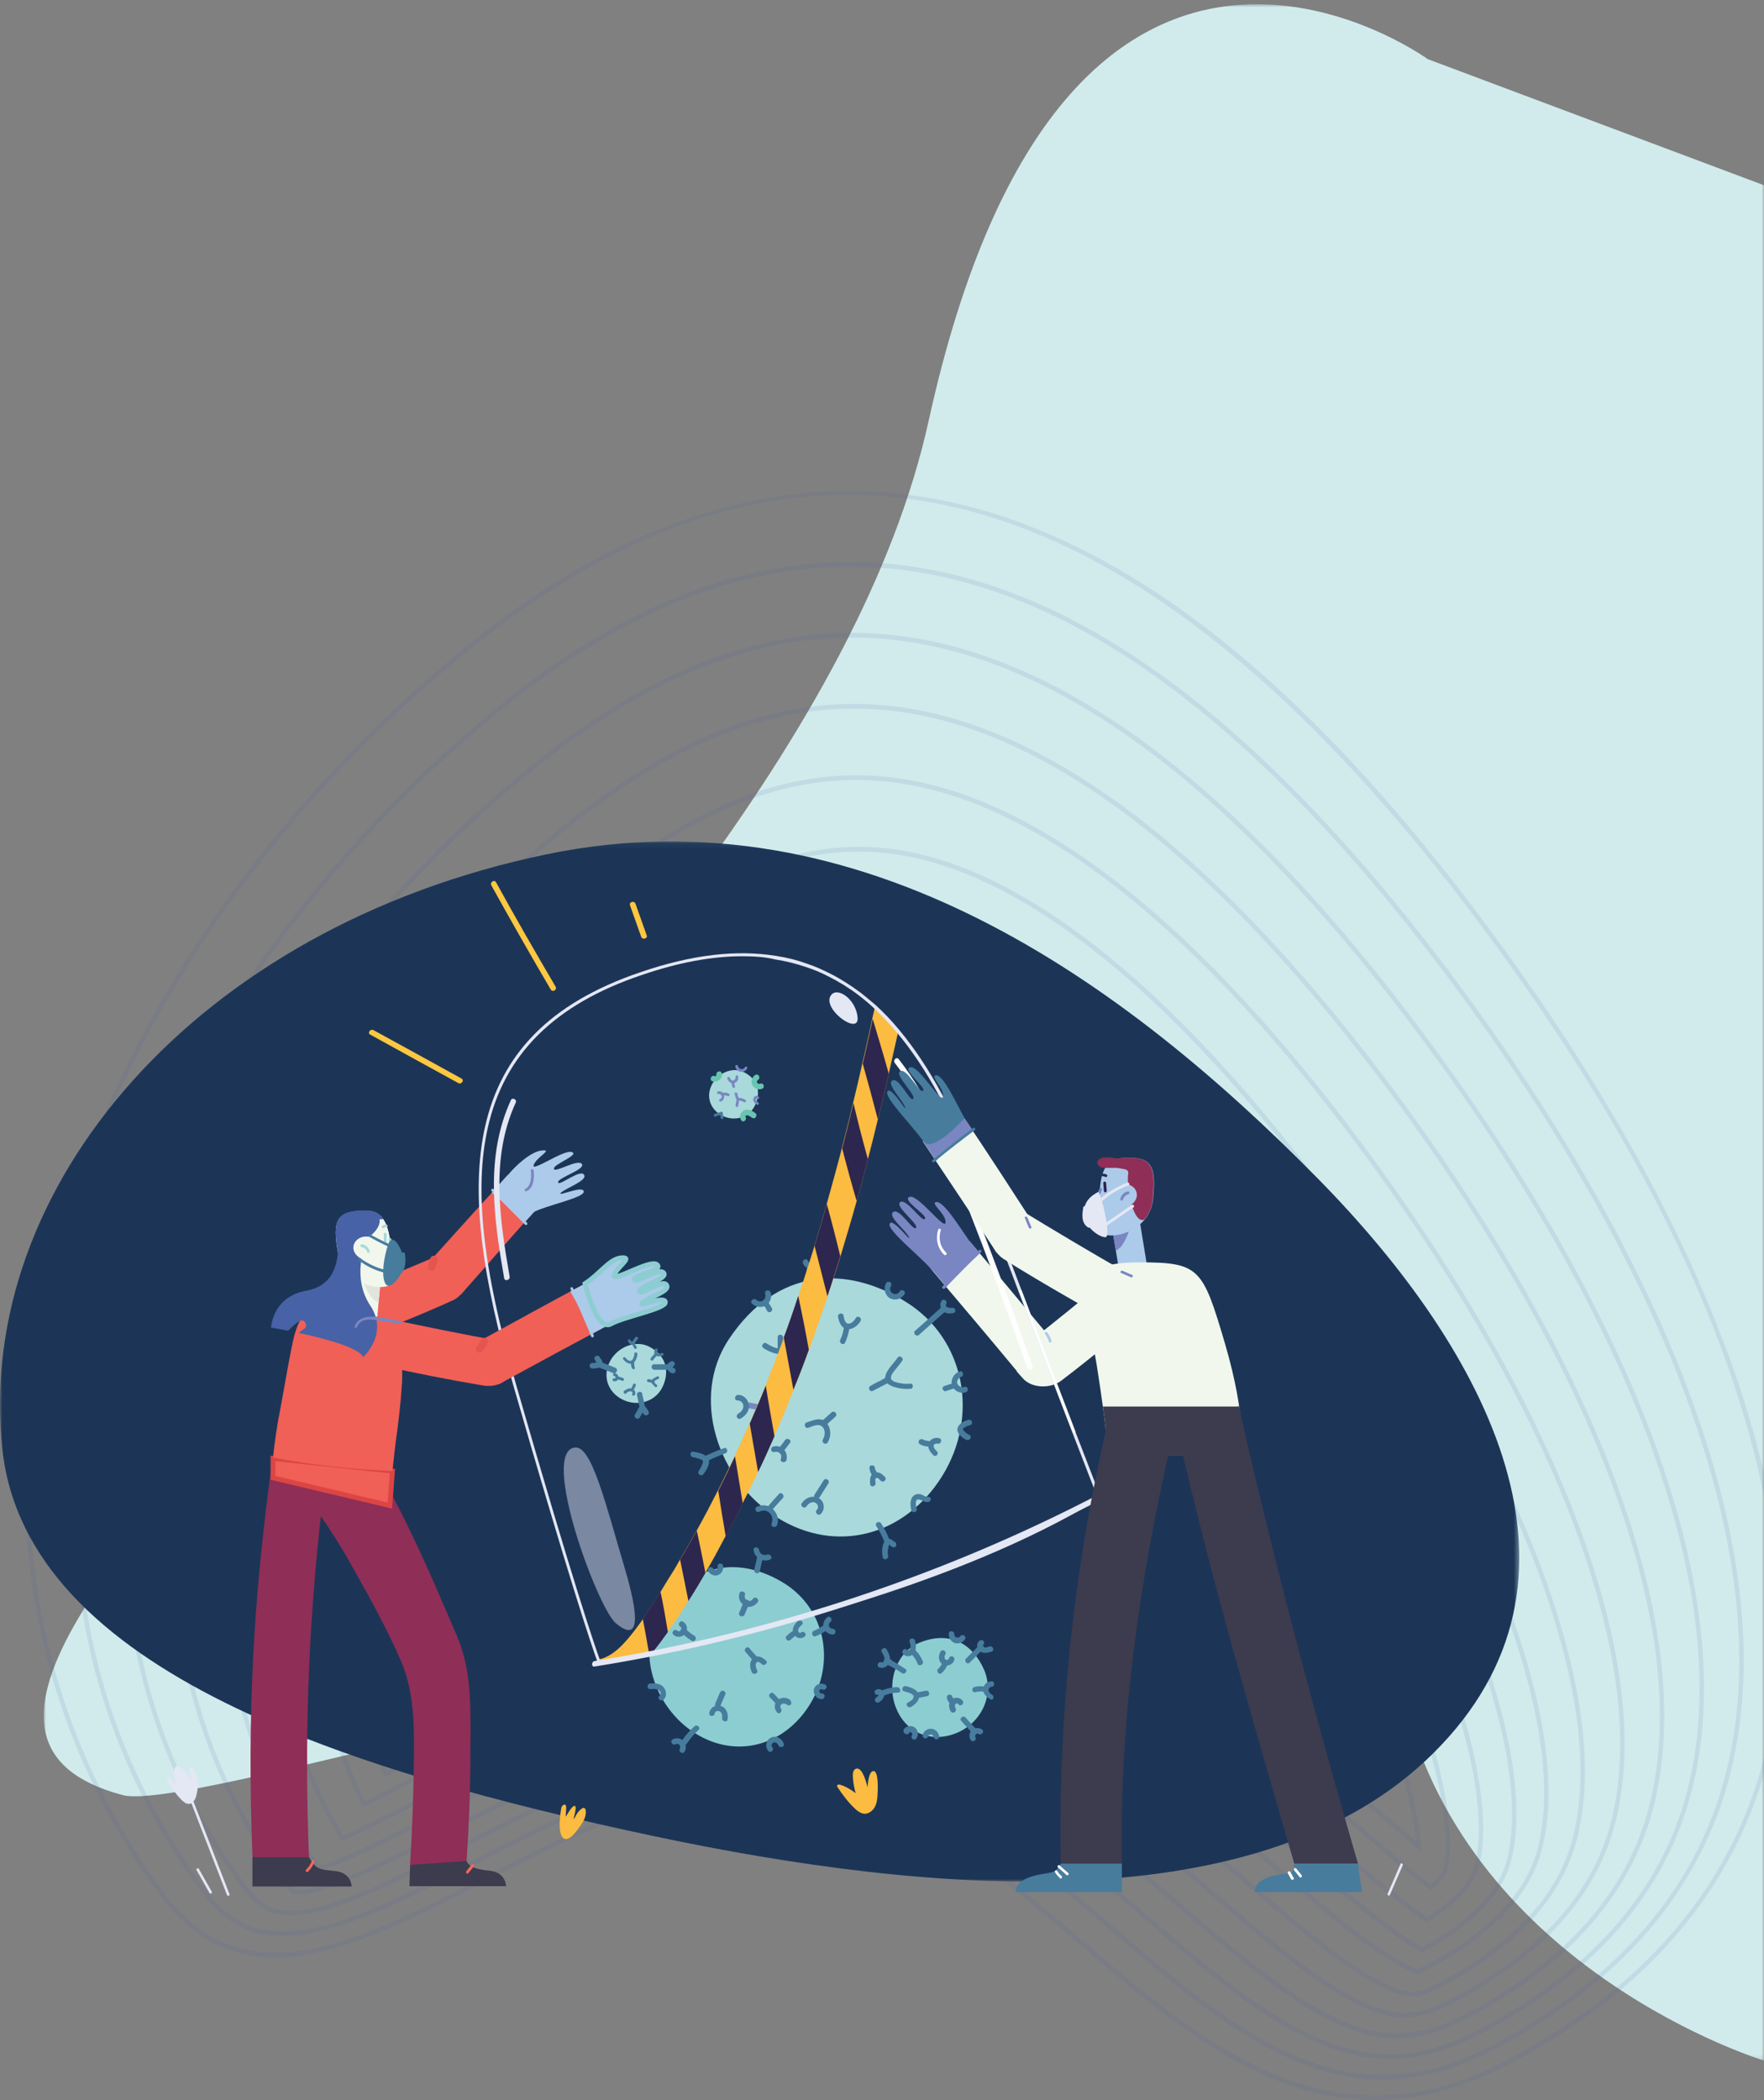 <svg width="363" height="432" viewBox="0 0 363 432" fill="none" xmlns="http://www.w3.org/2000/svg">
<rect x="0" y="0" width="363" height="432" fill="#808080" stroke="none"/>
<mask id="mask0" mask-type="alpha" maskUnits="userSpaceOnUse" x="9" y="0" width="354" height="424">
<path fill-rule="evenodd" clip-rule="evenodd" d="M9 0.869H363V423.869H9V0.869Z" fill="white"/>
</mask>
<g mask="url(#mask0)">
<path fill-rule="evenodd" clip-rule="evenodd" d="M363 38.109V423.869C363 423.869 302.641 405.518 288.919 349.972C275.198 294.424 45.012 374.544 25.211 369.245C-50.668 348.941 162.889 214.794 191.125 86.456C219.36 -41.883 293.813 12.167 293.813 12.167L363 38.109Z" fill="#D1EBEC"/>
</g>
<g opacity="0.18">
<mask id="mask1" mask-type="alpha" maskUnits="userSpaceOnUse" x="5" y="101" width="362" height="331">
<path fill-rule="evenodd" clip-rule="evenodd" d="M5 101H367V432H5V101Z" fill="white"/>
</mask>
<g mask="url(#mask1)">
<path opacity="0.63" fill-rule="evenodd" clip-rule="evenodd" d="M177.499 278.678C174.817 280.868 172.21 283.157 169.73 285.498C175.217 285.371 180.809 285.497 186.389 285.874C183.297 283.068 180.313 280.652 177.499 278.678ZM167.362 286.512L168.242 285.666C171.086 282.932 174.11 280.261 177.23 277.725L177.501 277.505L177.771 277.693C181.003 279.937 184.458 282.76 188.039 286.085L189.049 287.022L187.662 286.918C181.253 286.437 174.816 286.288 168.53 286.477L167.362 286.512ZM177.48 272.881C176.927 273.312 176.345 273.772 175.738 274.26C169.333 279.406 163.445 284.989 158.22 290.87C170.934 289.746 183.569 290.007 196.807 291.663C197.65 291.77 198.487 291.88 199.319 291.997C191.474 283.52 184.183 277.125 177.634 272.978L177.48 272.881ZM156.01 292.021L156.781 291.138C162.235 284.89 168.433 278.964 175.202 273.525C175.909 272.957 176.581 272.427 177.216 271.936L177.471 271.739L178.146 272.162C185.014 276.512 192.677 283.295 200.922 292.325L201.839 293.329L200.488 293.129C199.218 292.941 197.938 292.767 196.643 292.604C183.081 290.908 170.156 290.681 157.129 291.916L156.01 292.021ZM177.435 267.223C176.175 268.135 174.704 269.264 173.058 270.587C163.185 278.519 154.594 287.364 147.512 296.89C163.518 294.458 179.388 294.289 195.99 296.366C201.464 297.053 206.682 297.967 211.894 299.156C200.251 285.025 189.592 274.849 180.196 268.899C179.202 268.27 178.275 267.706 177.435 267.223ZM145.462 298.16L146.124 297.253C153.386 287.31 162.268 278.091 172.523 269.852C174.289 268.433 175.857 267.231 177.185 266.28L177.425 266.108L177.669 266.247C178.584 266.767 179.606 267.385 180.71 268.083C190.424 274.235 201.461 284.846 213.513 299.624L214.418 300.732L213.028 300.403C207.383 299.063 201.757 298.051 195.826 297.308C178.939 295.194 162.813 295.418 146.528 297.992L145.462 298.16ZM177.389 261.736C176.169 262.499 174.001 264.003 170.38 266.913C157.032 277.637 145.727 290.253 137.625 303.455C156.671 299.389 175.507 298.609 195.172 301.069C205.37 302.347 215.035 304.513 224.665 307.68C209.101 286.991 195.007 272.576 182.76 264.82C180.082 263.125 178.384 262.214 177.389 261.736ZM135.748 304.821L136.299 303.906C144.496 290.269 156.095 277.224 169.844 266.179C173.727 263.058 175.97 261.529 177.168 260.797L177.38 260.667L177.594 260.767C178.574 261.224 180.354 262.157 183.272 264.004C195.851 271.97 210.339 286.88 226.337 308.318L227.272 309.571L225.801 309.072C215.739 305.655 205.667 303.346 195.009 302.01C175.098 299.518 156.043 300.366 136.754 304.6L135.748 304.821ZM177.355 256.579C176.706 256.791 174.393 257.862 167.701 263.239C150.659 276.931 137.158 293.237 128.603 310.45C150.42 304.497 171.939 302.967 194.355 305.772C209.458 307.666 223.733 311.651 237.937 317.947C236.03 315.174 234.039 312.364 232.005 309.573C214.679 285.815 198.973 269.386 185.321 260.741C179.858 257.282 177.861 256.682 177.355 256.579ZM126.898 311.889L127.34 310.976C135.935 293.293 149.706 276.532 167.165 262.505C173.919 257.079 176.391 255.872 177.264 255.636L177.445 255.625C178.066 255.714 180.126 256.311 185.834 259.926C199.576 268.627 215.36 285.129 232.75 308.976C235.139 312.253 237.468 315.557 239.671 318.795L240.647 320.229L239.085 319.519C224.445 312.853 209.76 308.664 194.191 306.713C171.57 303.882 149.867 305.489 127.842 311.626L126.898 311.889ZM187.884 256.663C182.381 253.177 178.992 251.644 177.22 251.837C175.184 252.059 171.308 254.515 165.021 259.565C144.387 276.144 128.59 296.776 120.445 317.761C144.765 309.747 168.684 307.365 193.537 310.476C213.661 312.996 232.67 319.471 251.589 330.251C246.899 322.548 241.568 314.593 235.727 306.582C218.083 282.388 201.986 265.593 187.884 256.663ZM118.914 319.249L119.251 318.356C127.355 296.896 143.419 275.757 164.486 258.831C171.1 253.517 174.896 251.144 177.176 250.896C179.211 250.673 182.566 252.155 188.396 255.847C202.589 264.834 218.764 281.703 236.472 305.985C242.737 314.576 248.415 323.103 253.35 331.329L254.323 332.949L252.714 332.012C233.362 320.732 213.953 313.995 193.374 311.416C168.355 308.285 144.287 310.75 119.795 318.954L118.914 319.249ZM190.71 250.47C183.729 246.05 179.937 244.537 176.718 244.888C173.352 245.254 169.244 247.685 161.558 253.86C137.249 273.391 119.239 298.727 112.145 323.372C111.945 324.068 111.754 324.766 111.574 325.464C147.972 311.433 175.058 312.663 192.309 314.822C214.372 317.587 235.217 325.339 256.035 338.522C259.81 340.913 263.523 343.434 267.34 346.198C260.41 332.092 251.2 317.131 239.946 301.696C221.921 276.979 205.355 259.743 190.71 250.47ZM110.267 326.965L110.474 326.124C110.719 325.131 110.983 324.14 111.267 323.153C118.418 298.309 136.553 272.785 161.022 253.125C168.869 246.821 173.111 244.333 176.676 243.945C180.116 243.57 184.059 245.117 191.224 249.654C205.957 258.985 222.601 276.294 240.691 301.099C252.443 317.216 261.973 332.823 269.016 347.487L269.856 349.239L268.32 348.108C263.974 344.908 259.789 342.039 255.523 339.338C234.812 326.223 214.081 318.512 192.145 315.763C156.068 311.246 128.587 319.817 111.057 326.657L110.267 326.965ZM193.537 244.278C178.816 234.956 173.848 235.5 158.095 248.154C132.825 268.458 114.066 294.921 106.627 320.758C105.451 324.85 104.588 329.006 104.061 333.124C125.062 324.096 153.837 314.507 191.08 319.168C212.378 321.837 232.538 329.344 252.712 342.119C263.774 349.124 273.1 356.569 280.846 363.063C280.547 362.192 280.238 361.311 279.918 360.433C273.005 341.406 260.642 319.406 244.165 296.81C225.757 271.569 208.724 253.895 193.537 244.278ZM102.966 334.603L103.056 333.834C103.578 329.411 104.484 324.937 105.75 320.538C113.245 294.503 132.129 267.852 157.56 247.419C173.758 234.406 178.873 233.852 194.049 243.462C209.327 253.136 226.438 270.884 244.91 296.213C261.433 318.874 273.837 340.95 280.78 360.054C281.302 361.494 281.802 362.936 282.263 364.341L282.796 365.961L281.526 364.89C273.554 358.169 263.837 350.305 252.2 342.935C232.133 330.228 212.087 322.762 190.916 320.109C153.471 315.422 124.619 325.23 103.665 334.299L102.966 334.603ZM196.628 235.973C179.691 225.248 171.695 226.079 153.848 240.416C127.455 261.622 107.823 289.399 99.985 316.626C98.351 322.304 96.45 331.046 96.551 340.748C131.695 324.4 158.651 319.303 189.44 323.157C209.846 325.714 229.206 332.936 248.628 345.234C262.772 354.19 274.098 363.912 285.052 373.314C287.256 375.203 289.356 377.005 291.371 378.704C290.764 372.366 288.68 364.078 285.45 355.19C278.339 335.618 265.693 313.086 248.88 290.029C230.027 264.177 212.447 245.99 196.628 235.973ZM95.658 342.181L95.645 341.503C95.443 331.407 97.416 322.283 99.107 316.406C107.003 288.98 126.759 261.015 153.312 239.681C171.582 225.005 179.773 224.159 197.141 235.157C213.05 245.231 230.708 263.492 249.625 289.432C266.485 312.554 279.172 335.162 286.312 354.811C290.744 367.011 292.059 375.099 292.383 379.736L292.463 380.876L291.623 380.173C289.346 378.264 286.962 376.217 284.509 374.114C273.51 364.675 262.207 354.974 248.115 346.05C228.802 333.82 209.555 326.639 189.276 324.098C158.489 320.245 131.544 325.4 96.272 341.894L95.658 342.181ZM199.719 227.667C180.455 215.468 169.682 216.546 149.601 232.678C122.085 254.785 101.58 283.877 93.343 312.493C90.88 321.046 88.382 334.107 90.327 348.044C122.496 332.189 151.439 322.595 187.8 327.147C207.313 329.593 225.875 336.528 244.545 348.351C258.326 357.077 269.482 366.651 280.273 375.912C285.39 380.303 290.219 384.447 294.458 387.687C296.542 385.829 296.89 384.757 296.893 384.746C298.634 377.946 296.427 364.931 290.983 349.947C283.673 329.83 270.744 306.766 253.595 283.248C234.296 256.784 216.17 238.085 199.719 227.667ZM89.594 349.432L89.505 348.837C87.377 334.504 89.941 321.042 92.465 312.274C100.76 283.459 121.389 254.18 149.065 231.944C169.554 215.484 180.552 214.39 200.231 226.851C216.773 237.326 234.977 256.099 254.339 282.65C271.537 306.234 284.506 329.374 291.844 349.568C297.35 364.725 299.568 377.952 297.775 384.951C297.737 385.098 297.328 386.419 294.737 388.646L294.453 388.892L294.172 388.678C289.844 385.392 284.903 381.153 279.672 376.664C268.895 367.415 257.761 357.86 244.032 349.166C225.471 337.412 207.024 330.517 187.637 328.088C151.293 323.538 122.375 333.223 90.135 349.163L89.594 349.432ZM203.322 218.546C181.538 204.751 167.322 206.127 144.818 224.206C116.02 247.343 94.516 277.937 85.822 308.141C82.415 319.981 79.439 337.912 84.492 356.362C115.208 340.675 146.125 327.086 185.996 332.077C204.49 334.395 222.137 341.004 239.949 352.281C253.32 360.749 264.283 370.158 274.882 379.255C281.8 385.189 288.321 390.785 293.656 394.373C299.213 390.79 302.607 387.101 303.48 383.691C305.666 375.157 303.498 361.177 297.376 344.325C289.84 323.587 276.589 299.915 259.054 275.868C239.247 248.707 220.496 229.422 203.322 218.546ZM83.896 357.699L83.753 357.188C78.441 338.342 81.469 319.994 84.944 307.921C93.696 277.518 115.324 246.738 144.282 223.471C167.18 205.077 181.649 203.682 203.834 217.73C221.099 228.663 239.928 248.022 259.799 275.271C277.381 299.381 290.673 323.131 298.236 343.947C304.423 360.976 306.6 375.159 304.366 383.882C303.401 387.653 299.863 391.504 293.851 395.331L293.599 395.492L293.363 395.335C287.942 391.726 281.313 386.039 274.294 380.017C263.695 370.92 252.757 361.532 239.435 353.097C221.733 341.887 204.199 335.319 185.833 333.018C146.007 328.032 115.117 341.731 84.377 357.453L83.896 357.699ZM206.925 209.424C182.551 193.99 165.047 195.64 140.035 215.733C109.955 239.901 87.453 271.996 78.301 303.789C73.956 318.887 70.676 341.598 79.602 364.281L82.005 363.048C110.491 348.411 142.777 331.823 184.193 337.007C201.666 339.197 218.4 345.478 235.352 356.213C248.315 364.422 259.082 373.662 269.495 382.599C277.144 389.162 284.352 395.348 290.316 399.124C291.19 399.678 291.991 400.16 292.702 400.561C302.572 395.12 308.415 389.084 310.072 382.622C312.682 372.426 310.503 357.239 303.769 338.704C296.007 317.342 282.433 293.062 264.513 268.488C244.198 240.63 224.822 220.758 206.925 209.424ZM79.104 365.569L78.927 365.128C69.682 342.049 73.006 318.914 77.423 303.569C86.633 271.578 109.259 239.295 139.5 214.999C164.893 194.598 182.672 192.927 207.438 208.609C225.426 219.999 244.879 239.944 265.258 267.891C283.226 292.53 296.841 316.887 304.629 338.326C311.43 357.041 313.618 372.424 310.956 382.812C309.216 389.609 303.131 395.901 292.871 401.515L292.649 401.636L292.44 401.519C291.665 401.088 290.778 400.557 289.804 399.94C283.788 396.13 276.557 389.925 268.901 383.357C258.494 374.425 247.75 365.205 234.839 357.029C217.994 346.362 201.375 340.12 184.029 337.948C142.889 332.797 110.74 349.315 82.375 363.89L79.104 365.569ZM210.281 199.006C183.472 182.03 162.367 183.981 135.004 205.963C103.64 231.161 80.142 264.758 70.532 298.139C65.262 316.451 61.8 343.835 75.121 370.518C77.96 369.111 80.966 367.568 84.139 365.937C111.733 351.761 142.929 335.731 182.141 340.64C198.593 342.701 214.414 348.656 230.507 358.846C243.059 366.795 253.638 375.875 263.868 384.656C271.697 391.373 279.092 397.718 285.473 401.758C289.562 404.346 291.233 404.915 291.772 405.039C292.191 404.86 292.967 404.453 293.55 404.147C306.389 397.402 314.08 389.363 316.414 380.254C319.461 368.353 317.274 352.046 309.914 331.785C301.926 309.8 288.028 284.912 269.725 259.81C248.9 231.255 228.9 210.796 210.281 199.006ZM74.686 371.759L74.494 371.377C60.812 344.302 64.309 316.487 69.655 297.919C79.321 264.34 102.945 230.555 134.469 205.229C162.204 182.947 183.604 180.974 210.793 198.19C229.503 210.038 249.581 230.57 270.47 259.214C288.82 284.38 302.759 309.344 310.775 331.407C318.202 351.85 320.398 368.349 317.3 380.444C314.891 389.846 307.028 398.103 293.926 404.985C293.225 405.354 292.353 405.812 291.923 405.973L291.808 406.017L291.691 405.998C291.151 405.907 289.416 405.395 284.96 402.574C278.527 398.5 271.11 392.138 263.259 385.399C253.05 376.638 242.496 367.578 229.995 359.662C214.009 349.54 198.303 343.625 181.978 341.581C143.041 336.705 111.981 352.665 84.576 366.745C81.183 368.488 78.043 370.102 75.08 371.564L74.686 371.759ZM214.148 187.772C184.302 168.871 159.76 171.099 129.438 195.458C96.632 221.816 72.009 257.102 61.886 292.27C55.597 314.116 52.033 346.615 70.656 377.55C75.368 375.462 80.915 372.613 86.781 369.6C113.224 356.014 143.195 340.614 179.926 345.213C195.231 347.131 210.025 352.718 225.151 362.296C237.234 369.948 247.596 378.842 257.618 387.441C265.675 394.355 273.272 400.874 280.117 405.209C289.652 411.244 291.567 410.239 296.193 407.807C311.402 399.818 320.636 389.815 323.642 378.077C327.138 364.421 324.876 346.391 316.92 324.488C308.676 301.8 294.416 276.228 275.68 250.535C254.282 221.194 233.58 200.076 214.148 187.772ZM70.26 378.731L70.066 378.409C51.048 347.09 54.643 314.16 61.008 292.05C71.188 256.684 95.935 221.21 128.902 194.724C159.593 170.068 184.438 167.818 214.66 186.956C234.183 199.318 254.963 220.508 276.425 249.938C295.208 275.696 309.509 301.344 317.781 324.11C325.805 346.195 328.076 364.416 324.528 378.268C321.447 390.298 312.041 400.519 296.569 408.647C291.905 411.098 289.563 412.329 279.604 406.024C272.708 401.658 265.088 395.118 257.019 388.196C247.009 379.604 236.67 370.731 224.639 363.112C209.621 353.602 194.941 348.056 179.762 346.154C143.307 341.59 113.473 356.918 87.149 370.444C81.123 373.539 75.432 376.463 70.616 378.575L70.26 378.731ZM218.28 174.424C185.113 153.421 156.644 155.962 123.087 182.921C88.677 210.566 62.807 247.731 52.112 284.883C44.736 310.507 41.129 348.439 65.742 383.791C66.648 383.512 67.65 383.162 68.729 382.747C74.544 380.513 81.79 376.791 89.462 372.85C114.715 359.874 143.324 345.177 177.299 349.429C191.332 351.187 204.982 356.366 219.033 365.264C230.603 372.591 240.724 381.278 250.513 389.68C258.812 396.8 266.637 403.514 274 408.177C285.856 415.682 291.069 415.159 298.964 411.01C316.804 401.638 327.755 389.453 331.508 374.795C335.505 359.187 333.159 339.243 324.539 315.516C316.012 292.048 301.349 265.716 282.132 239.364C260.099 209.15 238.615 187.3 218.28 174.424ZM65.342 384.883L65.165 384.63C40.15 348.908 43.782 310.55 51.235 284.664C61.987 247.313 87.98 209.961 122.552 182.186C156.471 154.936 185.254 152.37 218.792 173.608C239.218 186.542 260.779 208.464 282.876 238.767C302.141 265.183 316.844 291.592 325.399 315.137C334.087 339.047 336.439 359.183 332.393 374.984C328.566 389.936 317.445 402.34 299.34 411.85C291.116 416.171 285.708 416.729 273.488 408.993C266.073 404.299 258.226 397.564 249.917 390.434C240.137 382.041 230.039 373.374 218.52 366.08C204.577 357.25 191.041 352.111 177.135 350.37C143.436 346.152 114.963 360.78 89.842 373.688C82.134 377.647 74.866 381.38 69.003 383.633C67.78 384.103 66.65 384.493 65.645 384.792L65.342 384.883ZM222.412 161.076C186.023 138.033 153.432 140.904 116.736 170.384C80.722 199.318 53.605 238.359 42.339 277.496C34.184 305.826 30.412 347.753 58.753 386.615C59.705 387.921 60.387 388.501 60.645 388.695C61.107 388.796 63.526 389.085 70.477 386.414C76.777 383.994 84.245 380.157 92.152 376.094C116.204 363.737 143.452 349.737 174.672 353.646C187.43 355.244 199.939 360.015 212.914 368.232C223.969 375.232 233.854 383.717 243.415 391.922C251.944 399.24 260 406.153 267.883 411.145C281.341 419.666 289.884 420.44 301.735 414.215C322.209 403.458 334.872 389.09 339.375 371.51C343.87 353.954 341.443 332.096 332.159 306.543C323.347 282.296 308.279 255.203 288.583 228.193C265.914 197.106 243.65 174.525 222.412 161.076ZM60.217 389.572L60.158 389.532C59.874 389.331 59.094 388.703 58.008 387.213C29.449 348.051 33.246 305.814 41.462 277.277C52.784 237.94 80.027 198.712 116.2 169.65C153.254 139.881 186.169 136.986 222.925 160.26C244.253 173.766 266.595 196.421 289.329 227.596C309.073 254.671 324.18 281.84 333.02 306.164C342.37 331.899 344.806 353.949 340.26 371.701C335.684 389.572 322.849 404.159 302.111 415.054C289.912 421.462 281.146 420.682 267.371 411.961C259.436 406.936 251.357 400.004 242.805 392.665C233.267 384.479 223.404 376.014 212.402 369.047C199.535 360.899 187.139 356.169 174.509 354.587C143.564 350.713 116.453 364.642 92.533 376.932C84.59 381.012 77.099 384.861 70.751 387.299C63.234 390.188 60.714 389.716 60.285 389.592L60.217 389.572ZM226.544 147.728C187.032 122.709 150.122 125.924 110.385 157.847C72.768 188.069 44.404 228.987 32.566 270.11C23.814 300.515 19.788 345.545 50.314 387.405C51.73 389.347 53.225 390.846 54.637 391.741C61.835 396.299 77.874 388.058 94.856 379.333C117.695 367.598 143.581 354.299 172.046 357.862C183.528 359.3 194.896 363.663 206.797 371.2C217.333 377.872 226.982 386.153 236.314 394.163C245.086 401.69 253.368 408.795 261.767 414.114C277.767 424.243 289.749 425.17 304.506 417.417C327.613 405.279 341.991 388.729 347.241 368.227C352.235 348.721 349.725 324.948 339.777 297.57C330.684 272.543 315.212 244.691 295.036 217.022C271.729 185.064 248.685 161.749 226.544 147.728ZM54.125 392.557C52.623 391.606 51.049 390.032 49.57 388.003C18.825 345.843 22.877 300.502 31.688 269.89C43.583 228.569 72.071 187.463 109.85 157.112C149.94 124.904 187.183 121.664 227.056 146.912C249.287 160.99 272.41 184.378 295.78 216.425C316.004 244.159 331.516 272.088 340.638 297.192C350.652 324.752 353.171 348.716 348.126 368.417C342.801 389.212 328.252 405.979 304.882 418.257C289.791 426.185 277.559 425.252 261.254 414.929C252.804 409.579 244.5 402.453 235.708 394.908C226.395 386.916 216.769 378.655 206.285 372.015C194.49 364.546 183.236 360.225 171.881 358.803C143.693 355.274 117.944 368.503 95.226 380.176C78.005 389.024 61.741 397.38 54.125 392.557ZM230.675 134.381C188.14 107.445 146.716 111.021 104.035 145.31C64.814 176.821 35.202 219.616 22.793 262.723C13.443 295.204 9.164 343.337 41.876 388.195C43.949 391.038 46.184 393.229 48.519 394.709C59.905 401.919 77.349 392.955 97.547 382.578C119.185 371.46 143.71 358.861 169.418 362.078C179.627 363.357 189.852 367.311 200.68 374.167C210.698 380.512 220.111 388.59 229.213 396.401C238.225 404.135 246.733 411.436 255.641 417.077C274.201 428.827 289.64 429.886 307.276 420.621C333.017 407.099 349.109 388.365 355.107 364.943C360.601 343.486 358.007 317.799 347.396 288.597C338.02 262.792 322.145 234.179 301.487 205.852C277.545 173.02 253.72 148.973 230.675 134.381ZM48.007 395.525C45.581 393.988 43.268 391.724 41.132 388.793C8.201 343.637 12.506 295.191 21.915 262.503C34.381 219.198 64.118 176.214 103.498 144.576C146.529 110.006 188.297 106.404 231.187 133.565C254.323 148.215 278.225 172.334 302.232 205.254C322.937 233.647 338.853 262.336 348.257 288.219C358.934 317.604 361.537 343.482 355.993 365.134C349.92 388.848 333.656 407.799 307.652 421.46C289.691 430.897 273.985 429.831 255.136 417.898C246.169 412.22 237.638 404.899 228.607 397.148C219.523 389.352 210.133 381.295 200.167 374.983C189.448 368.195 179.336 364.281 169.255 363.019C143.822 359.835 119.434 372.365 97.918 383.42C77.469 393.926 59.811 403 48.007 395.525ZM97.416 132.406L97.683 132.773C56.259 166.054 26.191 209.581 13.019 255.337C6.21 278.994 4.285 302.191 7.298 324.283C10.513 347.838 19.307 369.609 33.438 388.987C36.24 392.829 39.238 395.677 42.413 397.688C57.972 407.543 77.837 397.334 100.24 385.822C120.675 375.322 143.836 363.421 166.793 366.295C187.43 368.879 205.064 384.011 222.119 398.647C247.482 420.411 273.708 442.915 310.048 423.824C338.42 408.919 356.228 388.002 362.973 361.659C369.45 336.365 370.913 281.037 307.938 194.68C236.517 96.743 167.742 76.49 97.683 132.773L97.416 132.406ZM41.971 398.585C38.694 396.509 35.597 393.566 32.695 389.585C18.475 370.087 9.625 348.179 6.39 324.469C3.358 302.242 5.293 278.908 12.142 255.117C25.372 209.16 55.561 165.45 97.148 132.038C135.183 101.482 173.7 93.436 211.631 108.126C243.863 120.609 275.607 148.726 308.683 194.082C330.172 223.551 346.051 252.205 355.877 279.246C367.217 310.457 369.902 338.249 363.859 361.849C357.039 388.485 339.061 409.619 310.423 424.663C273.54 444.039 247.09 421.341 221.509 399.389C204.549 384.836 187.011 369.788 166.629 367.236C143.949 364.396 120.924 376.227 100.608 386.666C77.948 398.309 57.846 408.638 41.971 398.585Z" fill="#4762A7"/>
</g>
</g>
<mask id="mask2" mask-type="alpha" maskUnits="userSpaceOnUse" x="0" y="173" width="313" height="215">
<path fill-rule="evenodd" clip-rule="evenodd" d="M0 173.083H312.635V387.047H0V173.083Z" fill="white"/>
</mask>
<g mask="url(#mask2)">
<path fill-rule="evenodd" clip-rule="evenodd" d="M271.001 242.238C306.47 278.204 330.938 324.977 294.925 360.663C259.788 395.487 191.719 389.829 134.359 377.652C73.01 364.63 5.453 344.046 0.497 298.161C-5.321 244.298 40.38 190.64 112.541 175.721C177.519 162.287 231.878 202.566 271.001 242.238Z" fill="#1C3557"/>
</g>
<path fill-rule="evenodd" clip-rule="evenodd" d="M47.232 389.648C44.122 381.642 41.012 373.637 37.902 365.631C37.769 365.301 37.24 365.433 37.373 365.764C40.483 373.77 43.593 381.775 46.703 389.779C46.835 390.11 47.365 389.978 47.232 389.648Z" fill="#E4E7F4"/>
<path fill-rule="evenodd" clip-rule="evenodd" d="M178.523 367.635C178.128 366.016 177.272 363.316 176.078 363.855C175.353 364.193 175.485 365.408 175.55 366.016C175.616 366.96 175.815 367.905 176.078 368.85C175.748 368.58 173.5 367.028 172.512 367.095C172.314 367.095 172.182 367.366 172.314 367.568C173.434 369.255 174.693 370.943 176.21 372.293C177.133 373.035 178.062 373.441 179.117 372.698C180.238 371.955 180.508 370.605 180.573 369.323C180.639 368.445 180.838 364.463 179.842 364.328C178.721 364.125 178.59 367.163 178.523 367.635Z" fill="#FCBB41"/>
<path fill-rule="evenodd" clip-rule="evenodd" d="M119.862 371.955C118.742 372.562 118.28 374.048 118.016 374.318C118.016 373.912 118.807 371.618 118.28 371.483C117.753 371.348 116.757 373.17 116.428 373.71C116.361 373.103 116.757 371.212 116.229 371.212C115.637 371.212 115.505 371.82 115.439 372.293C115.241 373.305 114.582 378.435 116.559 378.3C117.423 378.233 118.345 377.018 118.807 376.41C119.466 375.533 120.462 374.25 120.528 373.103C120.66 372.495 120.462 371.618 119.862 371.955Z" fill="#FCBB41"/>
<path fill-rule="evenodd" clip-rule="evenodd" d="M39.342 363.518C38.483 363.315 39.342 365.137 39.276 366.218C38.748 364.935 36.898 362.775 36.237 363.315C35.114 364.26 36.369 367.095 36.435 367.298C36.369 367.23 34.586 365.003 34.388 365.61C34.057 366.487 37.294 370.605 38.284 370.943C40.069 371.618 40.531 369.187 40.663 367.905C40.663 367.028 40.597 363.855 39.342 363.518Z" fill="#E4E7F4"/>
<path fill-rule="evenodd" clip-rule="evenodd" d="M43.57 389.1L40.928 384.443C40.729 384.106 40.267 384.443 40.465 384.713C41.324 386.266 42.249 387.818 43.107 389.37C43.305 389.708 43.767 389.37 43.57 389.1Z" fill="#E4E7F4"/>
<path fill-rule="evenodd" clip-rule="evenodd" d="M288.198 383.41C287.341 385.466 286.418 387.523 285.561 389.514C285.422 389.845 285.89 390.111 286.022 389.779C286.879 387.722 287.802 385.665 288.666 383.675C288.798 383.41 288.33 383.078 288.198 383.41Z" fill="#E4E7F4"/>
<path fill-rule="evenodd" clip-rule="evenodd" d="M209.249 282.028C203.638 275.261 197.231 267.697 191.547 260.995C194.126 259.005 196.763 257.081 199.538 255.356C204.495 261.194 210.574 268.559 215.526 274.464C213.613 277.251 211.233 279.308 209.249 282.028Z" fill="#F1F7ED"/>
<path fill-rule="evenodd" clip-rule="evenodd" d="M210.838 276.786C215.591 273.137 224.314 266.038 228.876 262.189C233.629 258.142 243.934 263.118 239.114 267.166C233.234 272.142 224.511 279.374 218.367 284.018C216.323 285.611 212.42 285.677 210.508 283.554C210.047 283.023 209.585 282.559 209.183 282.028C211.102 279.175 208.985 279.639 210.838 276.786Z" fill="#F1F7ED"/>
<path fill-rule="evenodd" clip-rule="evenodd" d="M199.538 255.356C197.362 252.237 194.191 247.128 192.734 247.261C191.218 247.394 194.653 249.583 194.586 251.441C194.521 253.299 188.904 245.602 187.183 246.199C185.403 246.797 190.888 249.915 190.354 250.711C189.761 251.574 186.589 246.465 185.271 247.261C183.946 248.057 189.102 251.773 188.508 252.569C187.915 253.431 184.876 247.991 183.682 249.451C182.891 250.446 186.458 253.1 187.051 254.493C187.651 255.82 183.748 250.446 183.089 251.706C182.43 252.967 189.431 258.474 191.548 260.995C193.729 263.517 199.538 255.356 199.538 255.356Z" fill="#7A86C1"/>
<path fill-rule="evenodd" clip-rule="evenodd" d="M193.927 264.645C193.994 264.578 193.994 264.578 193.927 264.645C193.994 264.578 193.994 264.578 193.927 264.645C193.994 264.578 193.994 264.578 193.927 264.645C196.433 262.057 198.944 259.536 201.523 257.147C201.786 256.882 202.116 257.346 201.852 257.611C199.472 259.801 197.231 262.123 194.983 264.445C194.983 264.512 194.916 264.512 194.916 264.578L194.323 265.109C194.125 265.242 193.729 264.844 193.927 264.645Z" fill="#7A86C1"/>
<path fill-rule="evenodd" clip-rule="evenodd" d="M201.588 257.744C200.863 256.882 200.203 256.086 199.538 255.289C196.835 257.081 194.126 258.939 191.548 260.929C192.537 262.057 193.526 263.251 194.586 264.512C196.63 261.991 199.076 259.867 201.588 257.744Z" fill="#7A86C1"/>
<path fill-rule="evenodd" clip-rule="evenodd" d="M216.389 275.791C216.191 275.194 215.927 274.663 215.525 274.132C215.328 273.801 214.8 274.132 215.064 274.398C215.393 274.862 215.658 275.393 215.855 275.924C215.927 276.322 216.455 276.189 216.389 275.791Z" fill="#ACCAE9"/>
<path fill-rule="evenodd" clip-rule="evenodd" d="M194.718 257.678C193.459 256.484 193.064 254.758 193.591 253.1C193.729 252.768 193.129 252.569 193.064 252.967C192.47 254.825 192.932 256.815 194.323 258.142C194.586 258.341 194.982 257.943 194.718 257.678Z" fill="#FEFEFE"/>
<path fill-rule="evenodd" clip-rule="evenodd" d="M104.605 241.621C99.914 246.73 93.902 253.365 89.08 258.739C83.86 260.995 74.875 264.644 69.854 266.569C64.041 268.891 67.212 278.113 73.025 275.791C80.16 273.004 86.436 270.549 93.439 267.365C93.572 267.298 93.638 267.232 93.769 267.166C94.629 266.569 95.422 265.706 95.883 265.109C102.226 258.009 105.728 253.763 112.201 246.73C109.89 244.806 107.115 243.413 104.605 241.621Z" fill="#F06057"/>
<path fill-rule="evenodd" clip-rule="evenodd" d="M107.974 251.441C109.295 249.981 110.682 248.455 112.201 246.73C109.824 244.74 107.049 243.413 104.538 241.621C103.482 242.816 102.358 244.01 101.17 245.337C103.614 247.195 105.728 249.384 107.974 251.441Z" fill="#ACCAE9"/>
<path fill-rule="evenodd" clip-rule="evenodd" d="M104.604 241.621C105.991 239.896 109.229 236.844 111.541 236.645C113.854 236.446 110.419 237.972 109.824 239.631C109.229 241.289 116.034 236.38 117.688 236.977C119.337 237.574 113.787 239.498 113.985 240.427C114.18 241.356 118.875 238.304 119.732 239.432C120.589 240.56 114.649 242.285 114.847 243.214C115.045 244.142 119.732 240.095 120.26 241.82C120.589 242.948 116.429 244.408 115.44 245.337C114.451 246.332 119.93 243.744 120.128 245.071C120.326 246.398 112.334 247.924 109.559 249.45C106.851 251.043 104.604 241.621 104.604 241.621Z" fill="#ACCAE9"/>
<path fill-rule="evenodd" clip-rule="evenodd" d="M109.824 240.759C109.757 240.427 109.229 240.361 109.229 240.759C109.361 241.953 109.361 243.944 108.106 244.541C107.775 244.673 108.04 245.204 108.37 245.005C109.89 244.408 109.956 242.152 109.824 240.759Z" fill="#7A86C1"/>
<path fill-rule="evenodd" clip-rule="evenodd" d="M89.013 259.005C88.881 259.536 88.683 260.066 88.551 260.597C88.419 260.929 89.013 261.128 89.08 260.73C89.212 260.199 89.41 259.668 89.542 259.138C89.673 258.806 89.08 258.673 89.013 259.005Z" stroke="#E45552"/>
<path fill-rule="evenodd" clip-rule="evenodd" d="M108.436 251.508C106.124 249.185 103.877 246.929 101.565 244.607C101.302 244.342 100.905 244.74 101.17 245.005C103.481 247.328 105.728 249.583 108.04 251.906C108.305 252.171 108.701 251.773 108.436 251.508Z" fill="#ACCAE9"/>
<path fill-rule="evenodd" clip-rule="evenodd" d="M197.164 356.339C192.141 358.594 186.788 356.804 184.546 351.695C182.297 346.652 184.151 339.951 189.234 337.894C195.575 335.307 200.203 338.292 202.446 343.334C204.693 348.377 202.181 354.083 197.164 356.339Z" fill="#8CCDD1"/>
<path fill-rule="evenodd" clip-rule="evenodd" d="M196.63 351.363C196.499 351.164 196.433 350.7 196.63 350.501C196.835 350.301 197.099 350.368 197.23 350.567C197.626 351.164 198.549 350.434 198.087 349.837C197.56 349.107 196.499 349.041 195.839 349.572C195.114 350.169 195.18 351.296 195.642 352.027C196.103 352.69 197.033 351.96 196.63 351.363Z" fill="#477C9D"/>
<path fill-rule="evenodd" clip-rule="evenodd" d="M196.301 349.439C196.169 349.306 196.037 349.24 195.971 349.041C195.839 348.311 194.719 348.51 194.85 349.24C194.916 349.704 195.18 350.169 195.642 350.434C196.234 350.766 196.901 349.837 196.301 349.439Z" fill="#477C9D"/>
<path fill-rule="evenodd" clip-rule="evenodd" d="M199.538 342.007C200.468 341.079 201.391 340.15 202.247 339.287C202.775 338.757 202.05 337.894 201.522 338.425C200.599 339.353 199.67 340.282 198.812 341.145C198.285 341.609 199.011 342.539 199.538 342.007Z" fill="#477C9D"/>
<path fill-rule="evenodd" clip-rule="evenodd" d="M200.731 355.543C200.072 354.813 199.406 354.083 198.681 353.287C198.219 352.756 197.296 353.486 197.824 354.017C198.483 354.747 199.142 355.477 199.867 356.273C200.335 356.87 201.258 356.14 200.731 355.543Z" fill="#477C9D"/>
<path fill-rule="evenodd" clip-rule="evenodd" d="M186.26 343.268C185.6 342.87 184.941 342.406 184.282 342.008C184.077 341.875 183.814 341.742 183.616 341.676C183.551 341.543 183.484 341.411 183.286 341.344C183.089 341.278 182.891 341.211 182.759 341.278C182.495 341.344 182.297 341.543 182.297 341.809C182.232 342.406 183.089 342.671 183.484 342.87C184.282 343.268 184.941 343.733 185.667 344.197C186.194 344.529 186.919 343.6 186.26 343.268Z" fill="#477C9D"/>
<path fill-rule="evenodd" clip-rule="evenodd" d="M184.611 347.05C183.551 347.05 182.562 347.315 181.638 347.647C180.972 347.913 181.44 348.974 182.1 348.709C182.957 348.377 183.88 348.178 184.81 348.178C185.534 348.178 185.337 347.05 184.611 347.05Z" fill="#477C9D"/>
<path fill-rule="evenodd" clip-rule="evenodd" d="M182.957 342.074C183.418 341.145 182.957 340.15 182.495 339.353C182.166 338.69 181.111 339.155 181.441 339.818C181.705 340.283 182.1 340.814 181.968 341.411C181.902 341.675 181.705 342.074 181.375 341.941C180.709 341.675 180.247 342.738 180.979 343.002C181.836 343.268 182.627 342.804 182.957 342.074Z" fill="#477C9D"/>
<path fill-rule="evenodd" clip-rule="evenodd" d="M203.573 338.69C203.243 338.823 202.709 339.022 202.379 338.757C202.247 338.624 202.182 338.425 202.314 338.358C202.577 338.226 202.577 337.762 202.379 337.563C202.182 337.297 201.852 337.297 201.588 337.496C200.863 337.96 200.995 338.955 201.457 339.486C202.116 340.217 203.177 340.017 204.034 339.752C204.76 339.486 204.298 338.425 203.573 338.69Z" fill="#477C9D"/>
<path fill-rule="evenodd" clip-rule="evenodd" d="M200.731 357.401C200.533 356.936 200.929 356.405 201.39 356.671C201.984 357.069 202.709 356.141 202.05 355.742C201.457 355.344 200.665 355.344 200.072 355.809C199.472 356.273 199.341 357.136 199.67 357.799C200.006 358.529 201.061 358.064 200.731 357.401Z" fill="#477C9D"/>
<path fill-rule="evenodd" clip-rule="evenodd" d="M180.979 350.102C181.572 349.704 182.1 349.041 181.902 348.311C181.705 347.581 180.841 347.183 180.181 347.647C179.918 347.847 179.918 348.244 180.115 348.443C180.313 348.642 180.511 348.709 180.775 348.576V348.642V348.709C180.643 348.908 180.445 349.107 180.247 349.24C179.984 349.439 179.984 349.837 180.181 350.036C180.379 350.301 180.709 350.301 180.979 350.102Z" fill="#477C9D"/>
<path fill-rule="evenodd" clip-rule="evenodd" d="M188.574 357.599C189.234 356.671 188.772 355.277 187.585 355.078C187.051 355.013 186.524 355.145 186.128 355.543C185.667 356.008 185.996 356.737 186.656 356.737C186.919 356.737 187.051 356.538 187.117 356.34C187.519 356.206 187.915 356.604 187.651 357.003C187.256 357.533 188.178 358.197 188.574 357.599Z" fill="#477C9D"/>
<path fill-rule="evenodd" clip-rule="evenodd" d="M196.367 341.477C196.433 341.145 196.367 340.88 196.037 340.747C195.774 340.614 195.378 340.747 195.312 341.079C195.246 341.344 194.916 341.544 194.652 341.41C194.257 341.212 194.323 340.614 194.521 340.349C194.916 339.752 193.993 339.088 193.591 339.685C192.998 340.549 193.064 341.876 194.059 342.406C194.85 342.871 196.103 342.472 196.367 341.477Z" fill="#477C9D"/>
<path fill-rule="evenodd" clip-rule="evenodd" d="M189.102 349.24L190.756 348.908C191.481 348.775 191.284 347.647 190.559 347.78C189.959 347.913 189.431 347.979 188.838 348.112C188.376 347.382 187.256 347.05 186.458 346.851C185.733 346.652 185.337 347.714 186.062 347.913C186.524 348.045 187.783 348.311 187.981 348.842C188.179 349.505 187.256 349.97 186.788 350.235C186.194 350.633 186.919 351.496 187.519 351.098C188.245 350.633 188.97 350.036 189.102 349.24Z" fill="#477C9D"/>
<path fill-rule="evenodd" clip-rule="evenodd" d="M193.796 344.131C194.323 343.666 194.718 343.069 194.982 342.406C195.245 341.676 194.125 341.278 193.927 342.008C193.729 342.472 193.459 342.936 193.064 343.268C192.536 343.733 193.261 344.662 193.796 344.131Z" fill="#477C9D"/>
<path fill-rule="evenodd" clip-rule="evenodd" d="M204.1 348.576C203.771 348.377 203.374 348.045 203.441 347.581C203.441 347.316 203.704 346.984 203.968 346.984C204.693 347.05 204.825 345.856 204.1 345.856C203.374 345.79 202.709 346.254 202.445 346.918C201.786 346.785 201.061 346.851 200.402 347.05C200.138 347.117 200.006 347.581 200.138 347.78C200.269 348.112 200.599 348.178 200.863 348.045C201.325 347.913 201.852 347.913 202.379 347.979C202.577 348.643 203.111 349.173 203.771 349.505C204.363 349.97 204.759 348.908 204.1 348.576Z" fill="#477C9D"/>
<path fill-rule="evenodd" clip-rule="evenodd" d="M198.549 337.231C199.011 336.634 198.088 335.97 197.626 336.567C197.231 337.098 196.366 336.832 196.366 336.169C196.433 335.439 195.245 335.307 195.245 336.036C195.18 336.832 195.642 337.629 196.433 337.961C197.231 338.226 198.088 337.894 198.549 337.231Z" fill="#477C9D"/>
<path fill-rule="evenodd" clip-rule="evenodd" d="M189.893 341.742C189.563 340.88 189.035 340.084 188.376 339.42C188.574 338.823 188.442 338.093 188.311 337.496C188.113 336.766 186.985 336.965 187.183 337.694C187.315 338.093 187.519 338.757 187.248 339.221C187.117 339.42 186.788 339.619 186.656 339.42C186.26 338.823 185.337 339.553 185.799 340.15C186.26 340.814 187.117 340.814 187.717 340.415C188.178 340.946 188.574 341.543 188.837 342.273C189.102 342.87 190.156 342.406 189.893 341.742Z" fill="#477C9D"/>
<path fill-rule="evenodd" clip-rule="evenodd" d="M193.261 357.136C193.129 356.339 192.47 355.676 191.68 355.609C190.888 355.543 190.09 356.073 189.893 356.804C189.629 357.534 190.756 357.931 190.954 357.202C191.152 356.604 192.009 356.604 192.141 357.268C192.272 358.064 193.393 357.865 193.261 357.136Z" fill="#477C9D"/>
<path fill-rule="evenodd" clip-rule="evenodd" d="M193.861 303.658C186.26 315.866 172.125 319.781 159.902 312.15C147.679 304.52 141.996 287.469 149.993 275.459C159.902 260.663 174.235 260.199 186.458 267.829C198.681 275.459 201.522 291.383 193.861 303.658Z" fill="#A9D9DB"/>
<path fill-rule="evenodd" clip-rule="evenodd" d="M167.629 267.63C167.233 265.441 167.101 263.318 167.167 261.128C167.167 260.398 166.047 260.332 166.047 261.062C165.98 263.384 166.178 265.64 166.574 267.896C166.64 268.625 167.76 268.36 167.629 267.63Z" fill="#69C5B0"/>
<path fill-rule="evenodd" clip-rule="evenodd" d="M162.216 279.109C161.748 278.644 161.352 278.18 161.023 277.649C160.825 277.383 160.561 277.251 160.232 277.383C159.968 277.516 159.836 277.914 159.968 278.18C160.363 278.777 160.825 279.374 161.352 279.838C161.886 280.435 162.743 279.639 162.216 279.109Z" fill="#7A86C1"/>
<path fill-rule="evenodd" clip-rule="evenodd" d="M158.649 288.928C157.192 288.995 155.742 288.862 154.351 288.53C153.625 288.398 153.296 289.459 154.021 289.658C155.544 289.99 157.06 290.189 158.649 290.123C159.308 290.056 159.375 288.928 158.649 288.928Z" fill="#7A86C1"/>
<path fill-rule="evenodd" clip-rule="evenodd" d="M148.998 297.886C147.612 298.35 146.294 298.947 144.969 299.544C144.31 299.876 144.837 300.871 145.496 300.54C146.756 299.942 148.009 299.412 149.268 298.947C149.927 298.748 149.663 297.62 148.998 297.886Z" fill="#477C9D"/>
<path fill-rule="evenodd" clip-rule="evenodd" d="M193.525 269.09C191.811 270.616 190.09 272.208 188.31 273.734C187.783 274.199 188.508 275.061 189.102 274.597C190.822 273.071 192.536 271.479 194.323 269.953C194.85 269.422 194.125 268.559 193.525 269.09Z" fill="#477C9D"/>
<path fill-rule="evenodd" clip-rule="evenodd" d="M182.957 316.53C182.495 315.402 181.968 314.34 181.309 313.345C180.913 312.748 179.918 313.279 180.313 313.876C180.979 314.871 181.506 315.999 181.968 317.061C182.232 317.79 183.287 317.193 182.957 316.53Z" fill="#477C9D"/>
<path fill-rule="evenodd" clip-rule="evenodd" d="M168.69 259.735C168.953 259.071 167.826 258.74 167.563 259.403C167.299 260.066 166.507 259.867 166.244 259.337C165.981 258.673 164.919 259.204 165.255 259.867C165.518 260.597 166.244 261.062 167.035 260.995C167.826 260.995 168.427 260.465 168.69 259.735Z" fill="#477C9D"/>
<path fill-rule="evenodd" clip-rule="evenodd" d="M195.905 269.024C195.509 269.09 194.323 268.957 194.718 268.227C195.048 267.564 194.126 266.967 193.729 267.63C193.328 268.294 193.459 269.09 193.994 269.621C194.52 270.218 195.377 270.284 196.169 270.085C196.901 269.953 196.631 268.891 195.905 269.024Z" fill="#477C9D"/>
<path fill-rule="evenodd" clip-rule="evenodd" d="M145.76 300.009C145.233 299.08 143.585 298.748 142.655 298.615C141.93 298.482 141.93 299.677 142.589 299.743C142.991 299.809 143.321 299.876 143.651 300.009C143.914 300.075 144.574 300.274 144.64 300.539C144.706 300.738 144.508 301.269 144.376 301.468C144.244 301.866 144.046 302.198 143.783 302.596C143.387 303.193 144.376 303.857 144.771 303.193C145.365 302.463 146.294 300.937 145.76 300.009Z" fill="#477C9D"/>
<path fill-rule="evenodd" clip-rule="evenodd" d="M183.353 318.056C183.484 318.122 183.616 318.188 183.748 318.255C184.414 318.52 184.743 317.458 184.078 317.127C183.616 316.928 183.419 316.53 182.891 316.53C182.43 316.53 182.034 316.861 181.902 317.259C181.506 318.188 181.441 319.25 181.638 320.312C181.771 321.041 182.891 320.776 182.76 320.046C182.627 319.449 182.694 318.852 182.825 318.255C182.825 318.122 182.891 317.989 182.957 317.857C183.023 317.658 182.825 317.724 183.089 317.724C183.089 317.79 183.221 317.989 183.353 318.056Z" fill="#477C9D"/>
<path fill-rule="evenodd" clip-rule="evenodd" d="M199.472 295.165C199.142 295.032 198.879 294.833 198.615 294.568C198.483 294.435 198.153 294.17 198.153 293.971C198.153 293.772 198.549 293.573 198.747 293.506C199.011 293.307 199.274 293.241 199.604 293.175C200.336 292.976 200.072 291.914 199.341 292.047C198.483 292.246 197.231 292.843 197.033 293.838C196.835 294.9 198.022 295.762 198.812 296.16C199.538 296.492 200.138 295.497 199.472 295.165Z" fill="#477C9D"/>
<path fill-rule="evenodd" clip-rule="evenodd" d="M161.154 277.251V275.128C161.154 274.398 160.034 274.331 160.034 275.061V276.322V276.919V277.251C160.034 277.384 160.034 277.384 159.968 277.317C159.77 277.384 159.111 277.052 158.913 276.985C158.511 276.786 158.116 276.587 157.719 276.322C157.127 275.924 156.467 276.919 157.127 277.317C157.654 277.649 158.248 277.981 158.847 278.18C159.375 278.379 159.968 278.578 160.495 278.445C161.023 278.18 161.154 277.715 161.154 277.251Z" fill="#477C9D"/>
<path fill-rule="evenodd" clip-rule="evenodd" d="M187.321 284.616C186.656 284.682 185.996 284.682 185.403 284.549C184.875 284.483 183.484 284.218 183.353 283.554C183.221 282.957 183.88 282.161 184.216 281.763C184.678 281.166 185.205 280.568 185.667 279.905C186.062 279.308 185.073 278.644 184.678 279.308C184.018 280.369 182.232 281.895 182.166 283.355C182.1 283.421 182.034 283.488 182.034 283.554C181.902 283.554 181.441 283.82 181.375 283.886C181.177 284.019 180.913 284.151 180.709 284.218C180.181 284.483 179.654 284.748 179.127 285.08C178.467 285.412 178.995 286.473 179.654 286.075C180.379 285.677 181.111 285.346 181.836 284.947C182.1 284.815 182.364 284.682 182.627 284.549C183.089 285.014 183.814 285.279 184.414 285.412C185.403 285.677 186.392 285.744 187.387 285.677C187.981 285.677 188.047 284.549 187.321 284.616Z" fill="#477C9D"/>
<path fill-rule="evenodd" clip-rule="evenodd" d="M177.076 271.744C177.472 271.081 176.483 270.483 176.087 271.147C175.824 271.611 175.296 272.208 174.703 272.275C173.839 272.341 173.707 271.213 173.575 270.616C173.444 269.886 172.323 270.152 172.455 270.881C172.586 271.678 172.916 272.673 173.641 273.137C173.509 274 173.312 274.796 172.916 275.592C172.586 276.256 173.575 276.853 173.905 276.189C174.301 275.327 174.571 274.398 174.769 273.403C175.692 273.336 176.615 272.54 177.076 271.744Z" fill="#477C9D"/>
<path fill-rule="evenodd" clip-rule="evenodd" d="M170.272 292.909C170.8 292.379 171.4 291.914 171.928 291.383C172.455 290.919 171.729 290.056 171.13 290.521C170.536 291.052 169.943 291.582 169.35 292.113C168.361 291.649 167.101 292.246 166.047 292.578C165.321 292.777 165.585 293.905 166.31 293.706C167.101 293.44 168.361 292.777 169.085 293.374C169.943 294.037 169.811 295.298 169.35 296.094C168.954 296.758 169.943 297.355 170.339 296.691C170.998 295.563 171.063 294.037 170.272 292.909Z" fill="#477C9D"/>
<path fill-rule="evenodd" clip-rule="evenodd" d="M182.1 303.791C181.638 303.326 181.111 302.862 180.445 302.862C180.445 302.795 180.379 302.729 180.313 302.663C180.181 302.464 180.05 302.198 180.05 301.999C180.05 301.269 178.863 301.203 178.928 301.933C178.928 302.464 179.127 302.928 179.39 303.326C178.995 303.857 178.995 304.653 179.061 305.317C179.193 306.046 180.247 305.781 180.181 305.051C180.116 304.786 179.984 303.99 180.445 303.99C180.709 303.99 181.045 304.388 181.243 304.587C181.77 305.118 182.627 304.321 182.1 303.791Z" fill="#477C9D"/>
<path fill-rule="evenodd" clip-rule="evenodd" d="M161.418 298.284C161.82 297.819 162.15 297.288 162.546 296.824C163.007 296.227 162.018 295.63 161.55 296.227C161.221 296.691 160.891 297.156 160.495 297.62C160.1 297.421 159.572 297.421 159.111 297.554C158.379 297.753 158.649 298.881 159.375 298.682C160.298 298.416 161.023 299.213 160.693 300.075C160.429 300.739 161.484 301.07 161.82 300.407C162.018 299.677 161.886 298.881 161.418 298.284Z" fill="#477C9D"/>
<path fill-rule="evenodd" clip-rule="evenodd" d="M192.8 298.549C192.537 298.284 192.207 297.952 192.14 297.554C192.009 297.089 192.537 296.89 192.932 296.957C193.664 297.156 193.994 296.028 193.261 295.829C192.537 295.63 191.745 295.895 191.283 296.492C191.218 296.492 191.218 296.426 191.152 296.426C190.756 296.36 190.288 296.293 189.893 296.094C189.629 295.961 189.299 296.028 189.102 296.293C188.969 296.559 189.035 296.957 189.299 297.089C189.826 297.355 190.426 297.554 191.02 297.554C191.086 298.217 191.548 298.814 192.009 299.279C192.47 299.876 193.328 299.08 192.8 298.549Z" fill="#477C9D"/>
<path fill-rule="evenodd" clip-rule="evenodd" d="M198.483 285.279C197.955 285.478 197.296 285.213 197.033 284.682C196.769 284.151 197.164 283.421 197.758 283.222C198.483 283.023 198.22 281.895 197.494 282.094C196.301 282.493 195.575 283.753 195.905 284.947C196.235 286.075 197.56 286.739 198.681 286.407C199.472 286.208 199.209 285.08 198.483 285.279Z" fill="#477C9D"/>
<path fill-rule="evenodd" clip-rule="evenodd" d="M196.703 284.947C196.631 284.682 196.301 284.417 196.037 284.549C195.509 284.748 194.916 284.881 194.389 285.08C194.125 285.146 193.861 285.478 193.994 285.744C194.059 286.009 194.389 286.274 194.653 286.142C195.18 285.943 195.774 285.81 196.301 285.611C196.564 285.545 196.769 285.279 196.703 284.947Z" fill="#477C9D"/>
<path fill-rule="evenodd" clip-rule="evenodd" d="M154.087 288.862C153.889 287.8 152.966 286.871 151.839 286.938C151.114 287.004 151.048 288.132 151.773 288.066C152.373 288.066 152.9 288.53 152.966 289.127C153.032 289.857 152.505 290.454 151.905 290.786C151.246 291.184 151.773 292.179 152.439 291.781C153.494 291.184 154.351 290.056 154.087 288.862Z" fill="#477C9D"/>
<path fill-rule="evenodd" clip-rule="evenodd" d="M168.493 308.17C168.559 308.103 168.624 308.103 168.624 308.037L170.47 305.118C170.866 304.52 169.877 303.857 169.482 304.52L167.628 307.44C167.496 307.639 167.496 307.772 167.563 307.904C166.574 307.772 165.519 308.369 164.985 309.231C164.589 309.828 165.585 310.492 165.98 309.828C166.31 309.298 166.969 308.9 167.563 309.032C168.229 309.165 168.624 310.094 168.09 310.558C167.563 311.089 168.361 311.952 168.888 311.421C169.877 310.492 169.679 308.833 168.493 308.17Z" fill="#477C9D"/>
<path fill-rule="evenodd" clip-rule="evenodd" d="M159.045 310.425C159.704 309.696 160.364 308.899 161.089 308.17C161.55 307.639 160.825 306.776 160.297 307.307C159.573 308.103 158.847 308.899 158.181 309.696C158.116 309.762 158.116 309.828 158.116 309.828C157.39 309.563 156.533 309.563 155.741 309.961C155.076 310.293 155.61 311.288 156.27 310.956C157.918 310.094 159.441 311.752 158.781 313.411C158.51 314.075 159.573 314.406 159.902 313.743C160.364 312.482 159.902 311.222 159.045 310.425Z" fill="#477C9D"/>
<path fill-rule="evenodd" clip-rule="evenodd" d="M191.02 307.904C190.492 307.971 190.024 307.573 189.497 307.374C189.035 307.241 188.442 307.307 188.046 307.639C187.183 308.302 187.322 309.696 187.519 310.625C187.716 311.354 188.837 311.089 188.64 310.359C188.508 309.895 188.178 308.369 189.035 308.435C189.694 308.501 190.156 309.032 190.888 308.966C191.679 309.032 191.745 307.838 191.02 307.904Z" fill="#477C9D"/>
<path fill-rule="evenodd" clip-rule="evenodd" d="M158.584 265.839C158.313 265.175 157.258 265.374 157.456 266.104C157.852 267.298 156.533 268.227 155.61 267.365C155.076 266.9 154.219 267.63 154.747 268.161C155.544 268.891 156.73 269.09 157.654 268.493C158.511 267.895 158.913 266.834 158.584 265.839Z" fill="#477C9D"/>
<path fill-rule="evenodd" clip-rule="evenodd" d="M158.847 269.09C158.577 268.626 158.248 268.161 157.983 267.63C157.588 266.967 156.599 267.498 156.994 268.161C157.259 268.626 157.588 269.09 157.851 269.621C158.181 270.284 159.176 269.754 158.847 269.09Z" fill="#477C9D"/>
<path fill-rule="evenodd" clip-rule="evenodd" d="M185.139 265.64C184.414 266.9 182.562 265.772 183.353 264.512C183.748 263.848 182.759 263.318 182.364 263.915C181.771 264.91 182.034 266.37 183.089 267.033C184.151 267.63 185.535 267.232 186.128 266.171C186.524 265.64 185.535 265.043 185.139 265.64Z" fill="#477C9D"/>
<path fill-rule="evenodd" clip-rule="evenodd" d="M166.64 350.633C161.352 359.126 151.509 361.846 143.057 356.538C134.599 351.23 130.636 339.42 136.181 331.06C143.057 320.776 153.032 320.444 161.484 325.752C169.943 331.127 171.927 342.14 166.64 350.633Z" fill="#8CCDD1"/>
<path fill-rule="evenodd" clip-rule="evenodd" d="M138.166 326.747C137.77 326.084 136.847 326.681 137.177 327.344C137.506 327.942 138.099 328.937 137.506 329.534C137.045 329.933 136.313 329.866 135.72 329.866C134.994 329.8 134.994 330.928 135.72 330.993C136.715 331.06 137.902 330.993 138.495 330.132C139.286 329.003 138.758 327.742 138.166 326.747Z" fill="#69C5B0"/>
<path fill-rule="evenodd" clip-rule="evenodd" d="M157.851 319.781C157.192 320.113 156.27 319.582 156.203 318.852C156.137 318.122 154.944 318.122 155.076 318.852C155.142 319.449 155.406 319.913 155.808 320.312C155.611 321.174 155.406 322.037 155.208 322.899C155.076 323.629 156.137 323.894 156.335 323.231C156.533 322.435 156.665 321.705 156.863 320.909C157.39 321.041 157.983 321.041 158.511 320.776C159.111 320.511 158.511 319.515 157.851 319.781Z" fill="#477C9D"/>
<path fill-rule="evenodd" clip-rule="evenodd" d="M171.327 335.041C170.602 334.974 170.272 334.113 170.866 333.647C171.466 333.25 170.866 332.255 170.272 332.652C169.679 333.117 169.415 333.781 169.415 334.377C168.822 334.776 168.156 335.173 167.496 335.44C166.837 335.704 167.101 336.832 167.826 336.567C168.558 336.301 169.218 335.97 169.877 335.505C170.207 335.904 170.668 336.169 171.327 336.236C172.125 336.236 172.125 335.041 171.327 335.041Z" fill="#477C9D"/>
<path fill-rule="evenodd" clip-rule="evenodd" d="M161.286 358.661C160.891 357.599 159.638 356.87 158.577 357.467C157.588 357.998 157.39 359.391 158.115 360.188C158.577 360.718 159.44 359.921 158.913 359.391C158.643 359.126 158.847 358.594 159.111 358.462C159.506 358.263 160.034 358.594 160.166 358.993C160.429 359.657 161.55 359.391 161.286 358.661Z" fill="#477C9D"/>
<path fill-rule="evenodd" clip-rule="evenodd" d="M142.926 355.078C141.996 355.941 141.139 356.87 140.413 357.931C139.82 357.468 139.023 357.468 138.429 357.799C137.77 358.131 138.363 359.126 139.023 358.795C139.615 358.463 140.216 359.126 139.886 359.723C139.55 360.386 140.546 360.917 140.875 360.32C141.139 359.856 141.205 359.325 141.072 358.86C141.205 358.795 141.271 358.728 141.337 358.661C141.996 357.666 142.787 356.737 143.717 355.875C144.31 355.41 143.453 354.614 142.926 355.078Z" fill="#477C9D"/>
<path fill-rule="evenodd" clip-rule="evenodd" d="M136.649 347.183C135.983 346.254 134.731 346.188 133.676 346.32C133.346 346.387 133.208 346.784 133.273 347.05C133.346 347.382 133.676 347.515 134.005 347.448C134.533 347.382 135.324 347.382 135.72 347.78C136.05 348.111 136.05 348.577 135.72 348.842C135.126 349.306 135.983 350.102 136.511 349.637C137.242 349.107 137.177 347.913 136.649 347.183Z" fill="#477C9D"/>
<path fill-rule="evenodd" clip-rule="evenodd" d="M142.926 336.501C142.326 336.169 141.864 335.771 141.337 335.306C141.469 334.643 141.139 333.914 140.546 333.582C139.952 333.183 139.352 334.178 139.952 334.577C140.083 334.643 140.216 334.842 140.216 335.041C140.083 335.174 140.018 335.306 140.018 335.439C139.82 335.638 139.484 335.572 139.286 335.373C139.023 335.174 138.626 335.306 138.495 335.572C138.297 335.837 138.429 336.169 138.693 336.368C139.286 336.832 140.15 336.766 140.743 336.302C141.205 336.766 141.798 337.164 142.326 337.496C142.992 337.895 143.518 336.899 142.926 336.501Z" fill="#477C9D"/>
<path fill-rule="evenodd" clip-rule="evenodd" d="M154.944 328.87C154.746 329.202 154.417 329.335 154.154 329.335C154.022 329.136 153.824 329.069 153.559 329.069C153.296 328.87 153.165 328.472 153.296 328.074C153.494 327.344 152.367 327.079 152.168 327.742C151.905 328.539 152.168 329.468 152.835 329.998C152.571 330.596 152.367 331.193 152.102 331.79C151.839 332.453 152.966 332.785 153.23 332.122C153.428 331.591 153.692 331.06 153.889 330.529C154.681 330.596 155.472 330.197 155.94 329.534C156.335 328.87 155.34 328.274 154.944 328.87Z" fill="#477C9D"/>
<path fill-rule="evenodd" clip-rule="evenodd" d="M157.588 341.544C157.06 341.079 156.336 340.615 155.676 340.747C155.676 340.68 155.61 340.615 155.544 340.548C155.076 340.017 154.614 339.553 154.219 339.022C153.757 338.491 152.901 339.288 153.427 339.818C153.89 340.349 154.284 340.813 154.746 341.344C154.153 342.074 154.351 343.135 154.681 343.932C154.944 344.596 156.071 344.33 155.808 343.6C155.61 343.135 155.34 342.539 155.61 342.074C155.873 341.544 156.533 342.074 156.797 342.339C157.324 342.803 158.181 342.007 157.588 341.544Z" fill="#477C9D"/>
<path fill-rule="evenodd" clip-rule="evenodd" d="M148.272 350.898C148.206 350.898 148.206 350.832 148.272 350.832C148.602 350.036 148.931 349.306 149.268 348.51C149.4 348.245 149.13 347.913 148.865 347.78C148.536 347.714 148.272 347.913 148.141 348.178C147.811 348.974 147.481 349.704 147.152 350.5C147.085 350.633 147.152 350.766 147.217 350.898C146.558 351.098 146.031 351.695 145.958 352.425C145.893 353.154 147.02 353.154 147.085 352.425C147.152 352.026 147.745 351.827 148.074 352.026C148.536 352.225 148.668 352.889 148.602 353.353C148.47 354.083 149.598 354.415 149.73 353.685C149.927 352.624 149.531 351.23 148.272 350.898Z" fill="#477C9D"/>
<path fill-rule="evenodd" clip-rule="evenodd" d="M162.546 349.638C161.952 349.174 161.023 349.107 160.297 349.506L159.243 348.378C158.715 347.847 157.917 348.642 158.445 349.174C158.847 349.571 159.243 349.969 159.572 350.368C159.309 350.965 159.44 351.695 159.902 352.225C160.363 352.823 161.155 351.96 160.693 351.429C160.495 351.164 160.561 350.766 160.825 350.566C161.155 350.301 161.682 350.434 162.018 350.7C162.282 350.898 162.677 350.766 162.809 350.501C162.875 350.102 162.743 349.837 162.546 349.638Z" fill="#477C9D"/>
<path fill-rule="evenodd" clip-rule="evenodd" d="M164.787 335.837C164.589 336.036 164.259 335.704 164.259 335.505C164.128 335.041 164.656 334.51 164.985 334.245C165.585 333.78 164.721 332.984 164.194 333.449C163.6 333.914 163.073 334.776 163.139 335.572C163.007 335.572 162.875 335.638 162.81 335.704C162.48 335.97 162.15 336.236 161.887 336.501C161.616 336.7 161.682 337.098 161.887 337.297C162.15 337.563 162.48 337.496 162.678 337.297C163.007 337.031 163.337 336.766 163.6 336.501C164.128 337.031 165.058 337.164 165.651 336.568C166.113 336.102 165.321 335.306 164.787 335.837Z" fill="#477C9D"/>
<path fill-rule="evenodd" clip-rule="evenodd" d="M169.218 347.515C169.877 347.847 170.47 346.851 169.811 346.52C168.954 346.055 167.761 346.453 167.497 347.448C167.233 348.443 168.09 349.572 169.152 349.505C169.877 349.438 169.877 348.31 169.152 348.377C168.888 348.377 168.492 348.111 168.624 347.78C168.624 347.515 168.954 347.382 169.218 347.515Z" fill="#477C9D"/>
<path fill-rule="evenodd" clip-rule="evenodd" d="M148.8 322.037C148.733 321.705 148.338 321.572 148.074 321.638C147.744 321.705 147.613 322.037 147.679 322.368C147.744 322.965 147.02 323.098 146.755 322.634C146.361 322.037 145.365 322.567 145.761 323.231C146.163 323.894 147.02 324.292 147.811 323.961C148.601 323.629 148.931 322.833 148.8 322.037Z" fill="#477C9D"/>
<path fill-rule="evenodd" clip-rule="evenodd" d="M148.734 229.546C146.228 228.352 145.233 225.698 146.426 223.243C147.613 220.721 150.784 219.328 153.165 220.589C156.203 222.181 156.533 224.901 155.34 227.423C154.154 229.878 151.179 230.74 148.734 229.546Z" fill="#A9D9DB"/>
<path fill-rule="evenodd" clip-rule="evenodd" d="M148.536 220.788C148.338 220.058 147.283 220.39 147.415 221.119V221.186C147.415 221.186 147.349 221.252 147.283 221.318C147.283 221.318 147.217 221.385 147.151 221.385H147.085C146.492 220.987 145.892 221.982 146.492 222.38C147.547 222.844 148.8 221.849 148.536 220.788Z" fill="#69C5B0"/>
<path fill-rule="evenodd" clip-rule="evenodd" d="M155.406 228.949C154.746 228.418 153.757 227.954 152.966 228.484C152.3 228.949 152.037 229.811 152.571 230.475C153.032 231.072 153.824 230.209 153.362 229.679C153.428 229.745 153.362 229.679 153.428 229.546C153.494 229.48 153.56 229.413 153.691 229.413C154.087 229.413 154.483 229.745 154.813 229.944C155.406 230.342 156.006 229.347 155.406 228.949Z" fill="#69C5B0"/>
<path fill-rule="evenodd" clip-rule="evenodd" d="M156.467 222.911C156.269 222.977 155.94 222.977 155.808 222.712C155.676 222.513 155.808 222.247 156.006 222.115C156.599 221.717 156.071 220.721 155.406 221.12C154.747 221.584 154.417 222.446 154.812 223.176C155.142 223.906 156.071 224.238 156.797 223.973C157.456 223.773 157.192 222.646 156.467 222.911Z" fill="#69C5B0"/>
<path fill-rule="evenodd" clip-rule="evenodd" d="M151.905 221.385C151.838 221.053 151.312 221.186 151.378 221.517C151.444 221.849 151.179 222.181 150.916 222.247C150.587 222.314 150.323 222.048 150.19 221.716C150.125 221.385 149.531 221.517 149.664 221.849C149.795 222.314 150.125 222.645 150.52 222.778C150.587 223.043 150.652 223.309 150.718 223.574C150.784 223.906 151.378 223.773 151.246 223.442C151.179 223.242 151.114 222.977 151.114 222.778C151.707 222.645 152.037 221.982 151.905 221.385Z" fill="#7A86C1"/>
<path fill-rule="evenodd" clip-rule="evenodd" d="M149.993 224.968C149.597 224.769 149.136 224.702 148.734 224.769C148.47 224.503 148.074 224.437 147.745 224.503C147.415 224.57 147.547 225.167 147.877 225.034C148.008 224.968 148.14 225.034 148.272 225.101C148.272 225.233 148.338 225.3 148.47 225.366C148.602 225.631 148.47 225.963 148.14 226.096C147.811 226.228 148.074 226.759 148.404 226.56C148.866 226.361 149.136 225.83 148.997 225.3C149.202 225.3 149.465 225.366 149.663 225.432C150.06 225.631 150.323 225.167 149.993 224.968Z" fill="#7A86C1"/>
<path fill-rule="evenodd" clip-rule="evenodd" d="M153.362 226.228C152.966 225.963 152.505 225.83 151.971 225.83L151.707 224.901C151.641 224.57 151.048 224.702 151.179 225.034C151.246 225.366 151.378 225.631 151.444 225.963C151.444 226.029 151.509 226.096 151.575 226.162C151.509 226.56 151.444 226.958 151.378 227.356C151.312 227.688 151.838 227.887 151.905 227.489L152.103 226.361C152.439 226.427 152.769 226.494 153.032 226.693C153.428 226.892 153.692 226.427 153.362 226.228Z" fill="#7A86C1"/>
<path fill-rule="evenodd" clip-rule="evenodd" d="M155.676 225.963C155.874 226.295 156.335 225.963 156.203 225.698C155.94 225.233 155.274 225.366 155.076 225.83C154.746 226.428 155.34 226.958 155.742 227.224C156.072 227.423 156.335 226.958 156.006 226.759C155.874 226.627 155.544 226.428 155.544 226.228C155.544 226.162 155.544 226.096 155.61 226.096C155.61 226.029 155.61 225.963 155.676 225.963Z" fill="#7A86C1"/>
<path fill-rule="evenodd" clip-rule="evenodd" d="M148.866 229.878C148.8 229.546 148.734 229.28 148.734 228.949C148.734 228.75 148.536 228.617 148.404 228.683C147.943 228.816 147.547 229.015 147.085 229.148C146.756 229.28 146.888 229.811 147.217 229.679C147.547 229.546 147.877 229.413 148.206 229.347C148.206 229.546 148.272 229.811 148.338 230.01C148.404 230.342 148.931 230.209 148.866 229.878Z" fill="#477C9D"/>
<path fill-rule="evenodd" clip-rule="evenodd" d="M153.296 219.527C152.9 220.191 152.037 219.992 151.839 219.262C151.773 218.93 151.246 219.063 151.311 219.394C151.576 220.655 153.165 220.854 153.757 219.792C153.955 219.527 153.494 219.195 153.296 219.527Z" fill="#7A86C1"/>
<path fill-rule="evenodd" clip-rule="evenodd" d="M128.19 287.933C125.152 286.473 123.965 283.222 125.415 280.237C126.865 277.185 130.703 275.459 133.676 277.052C137.308 278.976 137.77 282.36 136.313 285.346C134.862 288.331 131.23 289.393 128.19 287.933Z" fill="#A9D9DB"/>
<path fill-rule="evenodd" clip-rule="evenodd" d="M132.416 290.189C132.746 290.056 132.813 289.791 132.746 289.459L132.153 286.672C132.087 286.341 131.691 286.208 131.427 286.341C131.098 286.473 131.032 286.739 131.098 287.071C131.296 287.999 131.494 288.928 131.691 289.857C131.757 290.189 132.153 290.322 132.416 290.189Z" fill="#477C9D"/>
<path fill-rule="evenodd" clip-rule="evenodd" d="M126.14 282.426C126.8 282.691 127.334 281.696 126.668 281.364C125.679 280.966 124.69 280.568 123.628 280.17C122.969 279.905 122.442 280.9 123.101 281.232C124.163 281.63 125.151 282.028 126.14 282.426Z" fill="#477C9D"/>
<path fill-rule="evenodd" clip-rule="evenodd" d="M134.665 281.762H137.836C138.561 281.762 138.496 280.635 137.77 280.635H134.599C133.874 280.635 133.939 281.762 134.665 281.762Z" fill="#477C9D"/>
<path fill-rule="evenodd" clip-rule="evenodd" d="M138.363 282.492C139.089 282.625 139.286 281.497 138.561 281.364C138.429 281.364 138.363 281.165 138.495 281.099C138.759 280.966 138.956 280.701 138.825 280.369C138.759 280.104 138.363 279.905 138.1 280.037C137.572 280.237 137.177 280.767 137.243 281.364C137.374 281.895 137.836 282.36 138.363 282.492Z" fill="#477C9D"/>
<path fill-rule="evenodd" clip-rule="evenodd" d="M131.691 291.516C131.823 291.251 131.954 291.052 132.087 290.786C132.153 290.72 132.219 290.587 132.219 290.521C132.284 290.653 132.351 290.786 132.483 290.919C132.943 291.516 133.874 290.852 133.412 290.255C133.208 289.99 133.142 289.658 132.878 289.459C132.614 289.194 132.219 289.127 131.889 289.26C131.56 289.393 131.362 289.658 131.23 289.99C131.032 290.322 130.834 290.653 130.636 291.052C130.373 291.715 131.362 292.179 131.691 291.516Z" fill="#477C9D"/>
<path fill-rule="evenodd" clip-rule="evenodd" d="M121.914 281.497C122.508 281.497 123.365 281.431 123.767 280.966C124.426 280.369 123.694 279.639 123.365 279.109C122.969 278.511 121.98 279.109 122.442 279.772C122.574 279.905 122.639 280.104 122.771 280.237C122.705 280.237 122.639 280.237 122.574 280.303C122.376 280.369 122.112 280.369 121.914 280.369C121.123 280.369 121.189 281.497 121.914 281.497Z" fill="#477C9D"/>
<path fill-rule="evenodd" clip-rule="evenodd" d="M130.636 281.298C130.505 280.966 130.505 280.701 130.505 280.369V280.237C130.703 280.038 130.835 279.706 130.966 279.44C131.032 279.175 131.295 278.644 131.098 278.313C131.032 278.18 130.835 278.18 130.703 278.246H130.636C130.505 278.313 130.505 278.512 130.57 278.644C130.505 278.777 130.438 279.109 130.373 279.175C130.307 279.44 130.175 279.706 129.97 279.839C129.443 280.17 128.981 279.573 128.652 279.241C128.389 278.976 128.059 279.374 128.257 279.64C128.652 280.104 129.246 280.568 129.838 280.502C129.838 280.834 129.905 281.099 130.043 281.431C130.241 281.829 130.768 281.63 130.636 281.298Z" fill="#477C9D"/>
<path fill-rule="evenodd" clip-rule="evenodd" d="M134.797 285.279C135.06 285.478 135.456 285.08 135.192 284.881C134.994 284.748 134.731 284.549 134.665 284.284C134.731 284.218 134.731 284.151 134.731 284.085C134.863 283.819 135.324 283.753 135.522 283.62C135.851 283.421 135.522 282.957 135.192 283.156C134.863 283.355 134.401 283.488 134.203 283.819C133.94 283.753 133.676 283.753 133.478 283.687C133.142 283.62 133.01 284.218 133.34 284.284C133.61 284.35 133.874 284.35 134.071 284.417C134.203 284.682 134.533 285.014 134.797 285.279Z" fill="#477C9D"/>
<path fill-rule="evenodd" clip-rule="evenodd" d="M128.784 286.673C128.982 286.474 129.245 286.274 129.509 286.208C129.773 286.142 130.373 286.274 130.103 286.673C129.905 287.004 130.439 287.27 130.637 286.938C130.834 286.606 130.768 286.142 130.439 285.876C130.571 285.611 130.702 285.279 130.834 285.014C130.966 284.682 130.439 284.417 130.307 284.748C130.175 285.014 130.037 285.346 129.905 285.611C129.377 285.478 128.85 285.81 128.388 286.142C128.191 286.407 128.52 286.872 128.784 286.673Z" fill="#477C9D"/>
<path fill-rule="evenodd" clip-rule="evenodd" d="M127.201 283.753C127.465 283.819 127.729 283.886 127.993 284.018C128.322 284.151 128.587 283.687 128.257 283.488C127.927 283.355 127.598 283.222 127.268 283.156C127.201 282.824 126.865 282.492 126.47 282.426C126.141 282.36 126.008 282.957 126.338 283.023C126.47 283.023 126.667 283.156 126.667 283.355C126.667 283.421 126.602 283.62 126.47 283.554C126.141 283.355 125.876 283.886 126.206 284.085C126.602 284.217 127.004 284.085 127.201 283.753Z" fill="#477C9D"/>
<path fill-rule="evenodd" clip-rule="evenodd" d="M134.401 279.772C134.599 279.44 134.862 279.175 135.127 278.909C135.521 279.109 135.983 278.976 136.379 278.843C136.715 278.71 136.518 278.18 136.181 278.312C135.983 278.379 135.521 278.578 135.324 278.379C135.192 278.18 135.324 277.848 135.324 277.715C135.456 277.383 134.862 277.251 134.731 277.582C134.664 277.848 134.599 278.18 134.664 278.511C134.401 278.777 134.138 279.109 133.873 279.44C133.742 279.706 134.138 280.104 134.401 279.772Z" fill="#477C9D"/>
<path fill-rule="evenodd" clip-rule="evenodd" d="M130.703 275.128C130.505 275.393 130.306 275.658 130.175 275.924C130.103 275.924 130.037 275.99 130.037 275.99C129.905 275.924 129.773 275.791 129.707 275.658C129.575 275.327 129.048 275.592 129.246 275.924C129.443 276.322 129.707 276.521 130.103 276.587C130.241 276.853 130.373 277.118 130.571 277.383C130.834 277.649 131.23 277.251 130.966 276.985C130.834 276.786 130.703 276.587 130.636 276.322C130.834 275.99 131.032 275.658 131.295 275.393C131.428 275.061 130.9 274.796 130.703 275.128Z" fill="#477C9D"/>
<path fill-rule="evenodd" clip-rule="evenodd" d="M184.875 212.03C184.216 214.949 183.55 217.935 182.891 220.854C182.166 223.973 181.441 227.157 180.643 230.276C179.984 232.996 179.324 235.716 178.598 238.437C178.138 240.294 177.604 242.152 177.142 244.01C176.878 245.005 176.549 246.067 176.285 247.062C175.23 250.844 174.103 254.626 172.982 258.341C172.125 261.062 171.261 263.848 170.338 266.569C169.086 270.284 167.826 273.934 166.508 277.583C165.519 280.369 164.458 283.09 163.337 285.81C162.084 288.995 160.759 292.18 159.375 295.364C158.313 297.819 157.192 300.274 156.006 302.729C155.01 304.852 153.955 307.042 152.834 309.165C152.637 309.629 152.373 310.094 152.169 310.558C151.246 312.35 150.323 314.141 149.334 315.933C148.009 318.454 146.624 321.041 145.167 323.496C144.046 325.42 142.86 327.41 141.666 329.269C141.468 329.601 141.205 329.999 141.007 330.33C139.886 332.122 138.693 333.913 137.44 335.638C136.451 337.031 135.39 338.491 134.269 339.818C134.005 339.885 133.808 339.885 133.544 339.951C132.021 340.283 130.637 340.482 129.443 340.747C126.272 341.344 124.228 341.675 123.562 341.742C123.365 341.742 123.299 341.809 123.299 341.809C123.299 341.809 123.233 341.675 123.101 341.344C125.019 341.079 126.865 339.619 128.191 338.226C129.707 336.634 131.032 334.842 132.351 332.984C132.68 332.52 133.01 332.055 133.28 331.591C134.203 330.198 135.126 328.737 135.983 327.345C136.715 326.15 137.374 325.022 138.1 323.894C138.759 322.899 139.352 321.838 139.952 320.775C141.139 318.786 142.26 316.795 143.387 314.805C144.903 312.084 146.36 309.298 147.745 306.577C148.932 304.255 150.059 301.867 151.18 299.478C152.235 297.288 153.23 295.033 154.219 292.843C155.34 290.255 156.467 287.668 157.522 285.014C158.847 281.696 160.1 278.445 161.352 275.061C162.414 272.208 163.403 269.355 164.326 266.502C165.453 263.052 166.574 259.668 167.629 256.218C168.492 253.365 169.349 250.512 170.141 247.593C171.195 243.811 172.257 240.029 173.246 236.181C174.037 233.062 174.835 229.944 175.56 226.826C176.219 224.105 176.878 221.385 177.472 218.665C178.204 215.613 178.863 212.561 179.522 209.442C179.72 208.58 179.917 207.783 180.05 206.921C181.77 208.58 183.353 210.238 184.875 212.03Z" fill="#FCBB41"/>
<path fill-rule="evenodd" clip-rule="evenodd" d="M137.44 335.704C136.445 337.098 135.391 338.558 134.269 339.885C134.005 339.951 133.808 339.951 133.544 340.017C133.142 337.695 132.746 335.373 132.285 333.05C132.614 332.587 132.944 332.122 133.208 331.657C134.137 330.264 135.061 328.805 135.917 327.411C136.518 330.197 136.979 332.918 137.44 335.704Z" fill="#2D264F"/>
<path fill-rule="evenodd" clip-rule="evenodd" d="M145.167 323.562C144.047 325.487 142.859 327.477 141.666 329.335C141.073 326.482 140.545 323.63 139.953 320.842C141.139 318.852 142.26 316.861 143.387 314.871C144.047 317.79 144.574 320.644 145.167 323.562Z" fill="#2D264F"/>
<path fill-rule="evenodd" clip-rule="evenodd" d="M152.835 309.231C152.636 309.696 152.373 310.16 152.168 310.625C151.246 312.416 150.322 314.208 149.333 315.999C148.8 312.881 148.272 309.762 147.811 306.644C148.998 304.321 150.125 301.933 151.246 299.544C151.773 302.729 152.307 305.98 152.835 309.231Z" fill="#2D264F"/>
<path fill-rule="evenodd" clip-rule="evenodd" d="M159.375 295.43C158.313 297.885 157.192 300.34 156.006 302.795C155.405 299.478 154.878 296.16 154.284 292.843C155.405 290.255 156.533 287.668 157.588 285.014C158.116 288.53 158.781 291.98 159.375 295.43Z" fill="#2D264F"/>
<path fill-rule="evenodd" clip-rule="evenodd" d="M166.442 277.649C165.453 280.436 164.392 283.156 163.27 285.876C162.611 282.293 161.952 278.711 161.286 275.128C162.348 272.275 163.337 269.422 164.259 266.569C165.058 270.284 165.783 273.933 166.442 277.649Z" fill="#2D264F"/>
<path fill-rule="evenodd" clip-rule="evenodd" d="M172.916 258.408C172.059 261.128 171.196 263.915 170.272 266.635C169.415 263.185 168.493 259.735 167.629 256.285C168.493 253.432 169.35 250.579 170.141 247.659C171.13 251.242 172.059 254.825 172.916 258.408Z" fill="#2D264F"/>
<path fill-rule="evenodd" clip-rule="evenodd" d="M178.599 238.437C178.138 240.294 177.603 242.152 177.142 244.01C176.879 245.005 176.549 246.067 176.285 247.062C175.231 243.479 174.235 239.83 173.311 236.247C174.103 233.129 174.901 230.01 175.625 226.892C176.549 230.806 177.538 234.655 178.599 238.437Z" fill="#2D264F"/>
<path fill-rule="evenodd" clip-rule="evenodd" d="M182.891 220.854C182.165 223.972 181.441 227.157 180.643 230.276C179.654 226.427 178.599 222.579 177.538 218.797C178.269 215.745 178.928 212.693 179.588 209.575C180.708 213.357 181.836 217.072 182.891 220.854Z" fill="#2D264F"/>
<path fill-rule="evenodd" clip-rule="evenodd" d="M212.486 281.033C208.326 269.223 203.968 257.413 199.341 245.735C195.51 235.915 191.415 226.228 184.941 217.868C184.48 217.271 183.683 218.134 184.151 218.665C190.954 227.423 195.048 237.84 199.076 248.124C203.375 259.138 207.469 270.152 211.365 281.298C211.629 282.028 212.691 281.763 212.486 281.033Z" fill="#FEFEFE"/>
<path fill-rule="evenodd" clip-rule="evenodd" d="M152.768 196.703C146.492 196.703 139.688 197.964 132.087 200.551C114.115 206.589 103.746 216.873 100.376 232.001C97.536 244.607 99.319 260.863 106.124 284.549C117.82 325.155 122.31 338.358 123.431 341.411C123.431 341.477 123.497 341.543 123.497 341.61C125.217 341.344 127.268 341.012 129.378 340.614C130.768 340.348 132.417 340.084 134.203 339.685C155.874 335.439 196.63 325.62 225.836 307.971C224.973 305.715 217.51 286.872 200.929 242.617C196.037 229.546 190.69 219.66 184.546 212.361C183.023 210.57 181.441 208.911 179.852 207.385C178.797 206.39 177.669 205.461 176.615 204.665C174.703 203.205 172.652 201.945 170.536 200.883C169.02 200.087 167.431 199.423 165.783 198.893C163.798 198.229 161.748 197.698 159.572 197.366C157.456 196.836 155.143 196.703 152.768 196.703ZM123.101 342.207L123.035 342.007C123.035 342.007 122.969 341.875 122.838 341.543C121.716 338.425 117.22 325.221 105.53 284.616C93.638 243.147 93.506 212.892 131.889 199.954C142.391 196.371 151.509 195.31 159.77 196.637C161.952 196.968 164.062 197.499 166.047 198.229C167.695 198.76 169.283 199.49 170.866 200.286C172.982 201.347 175.032 202.674 177.01 204.134C178.138 204.997 179.192 205.926 180.313 206.854C181.968 208.38 183.55 210.039 185.073 211.897C191.218 219.262 196.63 229.214 201.522 242.351C219.165 289.393 226.43 307.772 226.496 307.904L226.562 308.103L226.364 308.236C197.033 326.018 156.137 335.904 134.335 340.15C132.548 340.482 130.9 340.813 129.509 341.079C127.333 341.477 125.284 341.809 123.562 342.074C123.365 342.074 123.299 342.14 123.299 342.14L123.101 342.207Z" fill="#E4E7F4"/>
<path fill-rule="evenodd" clip-rule="evenodd" d="M220.813 294.767C221.01 294.701 221.142 294.634 221.34 294.568C218.696 287.734 215.064 278.18 210.178 265.308C209.981 265.374 209.849 265.441 209.651 265.507C214.536 278.379 218.169 287.933 220.813 294.767Z" fill="#FEFEFE"/>
<path fill-rule="evenodd" clip-rule="evenodd" d="M105.133 226.295C99.781 237.972 101.631 250.711 103.746 262.92C103.878 263.649 105.001 263.318 104.869 262.588C102.821 250.711 100.905 238.171 106.124 226.826C106.454 226.228 105.463 225.631 105.133 226.295Z" fill="#E4E7F4"/>
<path opacity="0.47" fill-rule="evenodd" clip-rule="evenodd" d="M118.347 297.753C111.013 298.416 122.969 330.795 126.734 333.913C130.505 337.031 132.417 335.572 128.52 322.435C124.624 309.364 121.782 297.421 118.347 297.753Z" fill="#E4E7F4"/>
<path fill-rule="evenodd" clip-rule="evenodd" d="M170.998 204.731C169.02 207.452 176.747 213.091 176.482 209.376C176.219 205.594 172.323 202.874 170.998 204.731Z" fill="#E4E7F4"/>
<path fill-rule="evenodd" clip-rule="evenodd" d="M226.43 307.241C193.862 324.226 158.643 335.837 122.376 341.675C121.65 341.809 121.65 342.937 122.376 342.804C158.847 336.965 194.191 325.288 227.023 308.236C227.682 307.838 227.089 306.909 226.43 307.241Z" fill="#E4E7F4"/>
<path fill-rule="evenodd" clip-rule="evenodd" d="M94.959 221.849C88.947 218.532 82.935 215.214 76.857 211.897C76.197 211.565 75.536 212.494 76.197 212.826C82.209 216.143 88.22 219.461 94.299 222.778C94.959 223.176 95.62 222.181 94.959 221.849Z" fill="#FEC741"/>
<path fill-rule="evenodd" clip-rule="evenodd" d="M114.32 202.94C110.154 195.84 106.058 188.741 102.094 181.509C101.764 180.845 100.773 181.443 101.103 182.106C105.067 189.272 109.163 196.438 113.325 203.537C113.722 204.2 114.715 203.603 114.32 202.94Z" fill="#FEC741"/>
<path fill-rule="evenodd" clip-rule="evenodd" d="M133.076 192.39C132.285 190.201 131.559 188.078 130.768 185.888C130.505 185.225 129.443 185.49 129.641 186.22C130.439 188.409 131.164 190.533 131.955 192.722C132.219 193.386 133.346 193.054 133.076 192.39Z" fill="#FEC741"/>
<path fill-rule="evenodd" clip-rule="evenodd" d="M234.289 249.65L236.141 260.995C236.735 264.711 231.052 266.17 230.458 262.389C229.865 258.607 229.206 254.825 228.612 251.043C228.012 247.394 233.695 245.934 234.289 249.65Z" fill="#ACCAE9"/>
<path fill-rule="evenodd" clip-rule="evenodd" d="M233.036 247.792C233.036 250.91 232.508 254.029 230.656 256.484C230.327 256.749 229.997 257.081 229.601 257.28C229.271 255.223 228.942 253.166 228.546 251.043C228.21 248.323 231.249 246.797 233.036 247.792Z" fill="#7A86C1"/>
<path fill-rule="evenodd" clip-rule="evenodd" d="M230.722 238.238C236.998 237.707 237.987 239.631 237.262 246.73C236.471 254.228 226.298 255.621 226.298 252.768C226.298 245.536 225.441 238.702 230.722 238.238Z" fill="#ACCAE9"/>
<path fill-rule="evenodd" clip-rule="evenodd" d="M235.482 250.844C233.299 251.972 231.717 244.474 232.179 241.29C232.245 240.958 231.915 240.626 231.651 240.56C229.205 240.029 229.799 240.294 227.353 240.228C228.012 239.1 229.073 238.37 230.656 238.238C236.932 237.707 237.928 239.631 237.196 246.73C237.064 248.389 236.405 249.782 235.482 250.844Z" fill="#8F2E56"/>
<path fill-rule="evenodd" clip-rule="evenodd" d="M227.617 243.28C227.683 243.811 227.683 244.408 227.748 244.939C227.748 245.337 227.22 245.403 227.155 245.005C227.089 244.474 227.089 243.877 227.023 243.346C227.023 243.015 227.55 242.948 227.617 243.28Z" fill="#2D264F"/>
<path fill-rule="evenodd" clip-rule="evenodd" d="M226.891 241.422C227.221 241.422 227.484 241.489 227.749 241.621C228.078 241.82 227.682 242.285 227.419 242.086C227.287 242.019 227.155 241.953 226.958 241.953C226.628 242.019 226.561 241.422 226.891 241.422Z" fill="#2D264F"/>
<path fill-rule="evenodd" clip-rule="evenodd" d="M224.709 248.323C225.243 247.062 225.705 245.801 226.232 244.541C226.364 244.209 226.891 244.408 226.76 244.74C226.298 245.934 225.837 247.062 225.375 248.256C225.902 248.389 226.496 248.522 227.023 248.787C227.353 248.92 227.155 249.45 226.825 249.318C226.232 249.052 225.639 248.853 224.973 248.787C224.775 248.721 224.643 248.522 224.709 248.323Z" fill="#7A86C1"/>
<path fill-rule="evenodd" clip-rule="evenodd" d="M230.458 243.678C233.959 242.683 236.207 247.46 230.327 248.92L230.458 243.678Z" fill="#ACCAE9"/>
<path fill-rule="evenodd" clip-rule="evenodd" d="M232.113 245.072C232.443 245.005 232.574 245.536 232.179 245.669C231.652 245.801 231.249 246.199 231.117 246.73C231.052 247.062 230.458 246.996 230.524 246.664C230.722 245.801 231.315 245.204 232.113 245.072Z" fill="#7A86C1"/>
<path fill-rule="evenodd" clip-rule="evenodd" d="M225.968 245.204C223.259 246.598 222.797 248.455 223.193 250.512C223.588 252.569 226.166 254.493 227.485 254.493C228.81 254.493 226.496 244.939 225.968 245.204Z" fill="#E4E7F4"/>
<path fill-rule="evenodd" clip-rule="evenodd" d="M231.981 243.28C229.535 244.209 227.352 245.602 225.507 247.394C225.243 247.659 225.639 248.123 225.902 247.858C227.749 246.067 229.865 244.673 232.244 243.811C232.574 243.678 232.377 243.147 231.981 243.28Z" fill="#E4E7F4"/>
<path fill-rule="evenodd" clip-rule="evenodd" d="M232.904 247.858C230.854 249.252 228.876 250.645 226.825 252.038C226.496 252.237 226.891 252.702 227.221 252.503C229.271 251.109 231.249 249.716 233.3 248.323C233.563 248.057 233.167 247.659 232.904 247.858Z" fill="#E4E7F4"/>
<path fill-rule="evenodd" clip-rule="evenodd" d="M227.419 240.228C225.309 240.361 224.775 237.441 229.074 238.171C233.3 238.968 227.419 240.228 227.419 240.228Z" fill="#8F2E56"/>
<path fill-rule="evenodd" clip-rule="evenodd" d="M224.248 252.038C222.996 251.242 223.259 249.65 223.522 248.389C223.588 248.057 222.996 247.991 222.929 248.323C222.666 249.782 222.467 251.574 223.918 252.503C224.248 252.702 224.577 252.237 224.248 252.038Z" fill="#E4E7F4"/>
<path fill-rule="evenodd" clip-rule="evenodd" d="M234.552 259.668C218.828 259.668 223.39 266.303 225.704 280.9C228.012 295.563 228.012 299.279 228.012 299.279H255.498C255.498 299.279 256.619 291.781 252.063 276.322C247.507 260.863 246.842 259.668 234.552 259.668Z" fill="#F1F7ED"/>
<path fill-rule="evenodd" clip-rule="evenodd" d="M229.535 263.649C228.078 262.986 226.628 262.322 225.104 261.725C225.039 261.725 225.039 261.659 224.973 261.659C221.868 264.379 223.72 269.753 225.236 278.18C227.617 273.734 229.206 268.825 229.535 263.649Z" fill="#F1F7ED"/>
<path fill-rule="evenodd" clip-rule="evenodd" d="M226.957 289.327C228.012 297.089 228.012 299.279 228.012 299.279H255.498C255.498 299.279 256.025 296.028 255.036 289.327H226.957Z" fill="#3D3B4E"/>
<path fill-rule="evenodd" clip-rule="evenodd" d="M279.35 383.012C270.496 352.623 261.906 320.179 254.904 289.26C250.877 290.521 246.314 293.507 242.483 295.232C249.221 324.824 257.877 354.216 266.336 383.344H279.417C279.417 383.276 279.417 383.144 279.35 383.012Z" fill="#3D3B4E"/>
<path fill-rule="evenodd" clip-rule="evenodd" d="M241.297 295.497C237.196 294.634 232.047 293.307 228.078 291.98C221.077 321.904 217.708 352.624 218.301 383.343H230.854C230.326 353.818 234.552 324.292 241.297 295.497Z" fill="#3D3B4E"/>
<path fill-rule="evenodd" clip-rule="evenodd" d="M230.854 383.344V389.182H209.117C209.117 389.182 208.524 387.192 212.289 385.997C215.994 384.87 216.916 385.865 218.301 383.344H230.854Z" fill="#477C9D"/>
<path fill-rule="evenodd" clip-rule="evenodd" d="M279.416 383.344L280.274 389.182H258.273C258.273 389.182 257.679 387.192 261.444 385.997C265.143 384.87 266.264 386.197 266.329 383.344H279.416Z" fill="#477C9D"/>
<path fill-rule="evenodd" clip-rule="evenodd" d="M218.433 385.865C218.103 385.599 217.774 385.268 217.575 384.869C217.378 384.538 216.916 384.869 217.115 385.134C217.378 385.599 217.774 385.997 218.169 386.395C218.433 386.594 218.696 386.064 218.433 385.865Z" fill="#FEFEFE"/>
<path fill-rule="evenodd" clip-rule="evenodd" d="M219.824 385.267C219.231 384.736 218.63 384.272 218.104 383.741C217.839 383.476 217.444 383.874 217.707 384.139C218.301 384.671 218.901 385.135 219.428 385.666C219.692 385.931 220.087 385.533 219.824 385.267Z" fill="#FEFEFE"/>
<path fill-rule="evenodd" clip-rule="evenodd" d="M266.197 386.262C266 385.864 265.737 385.466 265.538 385.068C265.34 384.736 264.879 385.003 265.011 385.334C265.208 385.732 265.472 386.13 265.67 386.528C265.934 386.86 266.402 386.594 266.197 386.262Z" fill="#FEFEFE"/>
<path fill-rule="evenodd" clip-rule="evenodd" d="M267.853 385.732C267.456 385.267 267.127 384.803 266.732 384.338C266.468 384.073 266.066 384.471 266.329 384.737C266.732 385.201 267.062 385.665 267.456 386.13C267.654 386.395 268.05 385.997 267.853 385.732Z" fill="#FEFEFE"/>
<path fill-rule="evenodd" clip-rule="evenodd" d="M205.089 257.678C200.269 250.313 194.785 242.086 189.893 234.787C192.668 233.129 195.51 231.536 198.482 230.077C202.775 236.446 207.997 244.474 212.157 250.91C209.981 253.365 207.337 255.157 205.089 257.678Z" fill="#F1F7ED"/>
<path fill-rule="evenodd" clip-rule="evenodd" d="M200.269 232.664C199.67 231.735 199.076 230.873 198.483 230.01C195.575 231.47 192.734 233.062 189.893 234.721C190.756 235.982 191.613 237.309 192.47 238.569C194.85 236.313 197.56 234.455 200.269 232.664Z" fill="#7A86C1"/>
<path fill-rule="evenodd" clip-rule="evenodd" d="M210.508 249.185C215.591 252.304 225.243 258.076 230.458 260.995C235.943 264.047 234.954 275.46 229.469 272.407C222.731 268.626 212.954 263.052 206.48 258.939C204.298 257.545 202.841 253.896 204.1 251.375C204.43 250.778 204.693 250.181 205.023 249.583C208.392 250.313 207.205 248.455 210.508 249.185Z" fill="#F1F7ED"/>
<path fill-rule="evenodd" clip-rule="evenodd" d="M198.483 230.01C196.63 226.626 194.126 221.186 192.669 221.186C191.152 221.186 194.323 223.773 194.059 225.565C193.796 227.356 189.102 219.129 187.321 219.527C185.469 219.925 190.624 223.641 189.958 224.37C189.299 225.1 186.656 219.66 185.271 220.323C183.88 220.987 188.574 225.233 187.915 226.029C187.256 226.825 184.81 221.053 183.484 222.38C182.627 223.242 185.799 226.361 186.26 227.754C186.721 229.148 183.484 223.375 182.627 224.503C181.77 225.631 188.113 231.934 189.958 234.721C191.811 237.508 198.483 230.01 198.483 230.01Z" fill="#477C9D"/>
<path fill-rule="evenodd" clip-rule="evenodd" d="M191.877 238.636C191.877 238.569 191.943 238.569 191.877 238.636C191.943 238.569 191.943 238.569 191.877 238.636C194.653 236.313 197.428 234.124 200.269 232.001C200.533 231.802 200.863 232.266 200.599 232.465C198.022 234.389 195.444 236.38 192.932 238.436C192.932 238.503 192.866 238.503 192.866 238.569L192.207 239.034C192.009 239.233 191.613 238.835 191.877 238.636Z" fill="#477C9D"/>
<path fill-rule="evenodd" clip-rule="evenodd" d="M212.222 252.37C211.959 251.706 211.695 251.109 211.432 250.446C211.3 250.114 210.706 250.247 210.903 250.578L211.695 252.503C211.826 252.901 212.42 252.702 212.222 252.37Z" fill="#7A86C1"/>
<path fill-rule="evenodd" clip-rule="evenodd" d="M232.97 262.256C232.311 261.99 231.652 261.659 230.986 261.393C230.656 261.261 230.392 261.725 230.722 261.858L232.706 262.72C233.036 262.919 233.3 262.389 232.97 262.256Z" fill="#7A86C1"/>
<path fill-rule="evenodd" clip-rule="evenodd" d="M51.951 382.017V388.054H72.365C72.365 388.054 72.365 385.201 68.929 384.87C65.494 384.538 65.032 384.471 63.578 382.017C62.125 379.495 51.951 382.017 51.951 382.017Z" fill="#3D3B4E"/>
<path fill-rule="evenodd" clip-rule="evenodd" d="M84.389 383.609L84.257 387.988H104.142C104.142 387.988 104.142 385.135 100.707 384.803C97.272 384.471 96.413 383.741 96.016 382.812C94.827 380.225 84.389 383.609 84.389 383.609Z" fill="#3D3B4E"/>
<path fill-rule="evenodd" clip-rule="evenodd" d="M63.578 382.017C62.653 358.064 63.38 335.704 66.022 311.885C68.534 315.468 70.845 319.25 72.959 323.098C76.329 329.069 79.698 335.24 82.473 341.544C85.115 347.714 85.248 354.216 85.182 360.785C85.115 368.415 84.851 376.045 84.388 383.608L96.016 382.812C96.544 374.85 96.809 367.619 96.809 359.59C96.809 351.562 97.206 343.799 93.969 336.368C88.154 322.833 79.896 302.994 70.449 291.715C69.855 290.985 68.599 296.758 67.674 296.559C67.409 294.303 66.089 292.312 63.578 291.649C60.87 290.919 58.888 299.677 56.113 299.81C52.083 328.937 50.827 352.623 51.951 382.017H63.578Z" fill="#8F2E56"/>
<path fill-rule="evenodd" clip-rule="evenodd" d="M80.755 302.596L80.226 309.696L56.179 303.99V300.009L80.755 302.596Z" fill="#F06057"/>
<path fill-rule="evenodd" clip-rule="evenodd" d="M80.755 302.596L80.226 309.696L56.179 303.99V300.009L80.755 302.596Z" stroke="#DC4544"/>
<path fill-rule="evenodd" clip-rule="evenodd" d="M64.172 382.812C63.908 383.476 63.512 384.073 62.983 384.604C62.719 384.87 63.116 385.267 63.38 385.002C63.975 384.405 64.437 383.741 64.701 382.945C64.9 382.613 64.305 382.48 64.172 382.812Z" fill="#F16A5A"/>
<path fill-rule="evenodd" clip-rule="evenodd" d="M97.073 383.542C96.677 384.007 96.28 384.471 95.95 384.936C95.752 385.201 96.148 385.599 96.346 385.334C96.743 384.869 97.139 384.405 97.47 383.941C97.734 383.609 97.337 383.211 97.073 383.542Z" fill="#F16A5A"/>
<path fill-rule="evenodd" clip-rule="evenodd" d="M80.755 302.596C81.019 300.009 81.349 297.089 81.812 293.772C84.124 275.659 82.077 274.199 77.451 273.071C65.428 270.019 62.852 266.701 60.605 274.597C59.812 277.45 58.689 284.549 57.698 289.725C56.971 293.44 56.509 296.691 56.179 299.81C64.238 301.402 72.497 302.198 80.755 302.596Z" fill="#F06057"/>
<path fill-rule="evenodd" clip-rule="evenodd" d="M80.226 274.132C78.905 276.521 78.641 279.639 80.028 281.962C80.623 282.957 81.548 284.085 82.671 284.815C83.001 277.981 82.142 275.393 80.226 274.132Z" fill="#F06057"/>
<path fill-rule="evenodd" clip-rule="evenodd" d="M77.65 270.815C77.914 267.763 78.179 264.711 78.442 261.725C78.773 257.943 73.025 256.948 72.695 260.73L71.638 272.208C71.572 272.739 71.704 273.203 71.836 273.668C72.761 271.744 75.932 270.948 77.65 270.815Z" fill="#F1F7ED"/>
<path fill-rule="evenodd" clip-rule="evenodd" d="M73.818 258.74C74.016 261.858 74.809 264.91 76.791 267.232C77.121 267.498 77.518 267.763 77.915 267.962C78.112 265.839 78.311 263.782 78.508 261.659C78.707 258.872 75.602 257.612 73.818 258.74Z" fill="#E0E4DD"/>
<path fill-rule="evenodd" clip-rule="evenodd" d="M75.47 249.052C69.128 248.986 68.336 250.977 69.59 257.943C70.912 265.374 81.218 266.038 80.953 263.185C80.358 255.953 80.756 249.119 75.47 249.052Z" fill="#F1F7ED"/>
<path fill-rule="evenodd" clip-rule="evenodd" d="M71.638 261.991C73.885 262.919 74.876 255.356 74.215 252.171C74.149 251.905 74.413 251.507 74.676 251.375C77.056 250.645 76.46 250.977 78.905 250.778C78.178 249.716 77.056 249.052 75.47 248.986C69.127 248.92 68.335 250.91 69.59 257.877C69.854 259.602 70.647 260.929 71.638 261.991Z" fill="#4762A7"/>
<path fill-rule="evenodd" clip-rule="evenodd" d="M78.972 253.83V255.488C78.972 255.887 79.566 255.887 79.566 255.555V253.896C79.5 253.498 78.972 253.498 78.972 253.83Z" fill="#A9D9DB"/>
<path fill-rule="evenodd" clip-rule="evenodd" d="M79.5 251.905C79.17 251.905 78.906 251.972 78.641 252.171C78.311 252.37 78.707 252.834 79.037 252.569C79.17 252.502 79.302 252.436 79.5 252.436C79.831 252.436 79.896 251.905 79.5 251.905Z" fill="#A9D9DB"/>
<path fill-rule="evenodd" clip-rule="evenodd" d="M82.274 258.474C81.68 257.28 81.086 256.019 80.491 254.825C80.359 254.493 79.831 254.759 79.962 255.09C80.491 256.218 81.086 257.346 81.614 258.474C81.086 258.673 80.557 258.872 80.028 259.138C79.698 259.337 79.962 259.801 80.293 259.668C80.887 259.403 81.482 259.138 82.077 259.005C82.274 258.872 82.341 258.673 82.274 258.474Z" fill="#A9D9DB"/>
<path fill-rule="evenodd" clip-rule="evenodd" d="M77.848 250.313C77.518 249.849 76.725 249.782 76.197 249.716C75.404 249.65 74.545 249.716 73.885 250.114C72.431 251.043 72.761 252.834 72.828 254.294C72.695 254.427 72.629 254.692 72.828 254.758C74.083 255.488 75.734 254.825 76.725 253.763C77.584 252.967 78.641 251.441 77.848 250.313Z" fill="#4762A7"/>
<path fill-rule="evenodd" clip-rule="evenodd" d="M79.83 256.086C78.178 261.393 78.839 264.976 80.227 264.446C81.614 263.915 83.794 260.995 82.935 258.275C82.077 255.555 80.557 253.763 79.83 256.086Z" fill="#477C9D"/>
<path fill-rule="evenodd" clip-rule="evenodd" d="M83.332 257.877C83.266 257.545 82.738 257.479 82.738 257.877C82.87 259.336 83.001 260.929 81.812 261.924C81.548 262.189 81.945 262.588 82.209 262.322C83.53 261.261 83.53 259.469 83.332 257.877Z" fill="#477C9D"/>
<path fill-rule="evenodd" clip-rule="evenodd" d="M76.197 268.559C72.299 262.72 75.206 255.953 75.206 255.953L69.723 255.687C69.392 257.877 69.92 264.246 62.983 265.507C56.047 266.768 55.783 273.071 55.783 273.071C55.783 273.071 57.235 273.336 59.284 273.734C60.01 273.004 60.737 272.275 61.662 271.744C62.72 271.147 63.512 272.805 62.521 273.403C62.191 273.602 61.794 273.867 61.53 274.199C66.749 275.327 73.885 277.184 74.744 279.175C74.676 279.175 80.094 274.398 76.197 268.559Z" fill="#4762A7"/>
<path fill-rule="evenodd" clip-rule="evenodd" d="M76.065 254.427C72.497 253.697 70.582 258.607 76.593 259.668L76.065 254.427Z" fill="#F1F7ED"/>
<path fill-rule="evenodd" clip-rule="evenodd" d="M74.479 255.953C74.082 255.886 74.082 256.484 74.412 256.55C74.941 256.616 75.404 257.014 75.537 257.479C75.602 257.81 76.196 257.744 76.065 257.346C75.866 256.616 75.271 256.085 74.479 255.953Z" fill="#A9D9DB"/>
<path fill-rule="evenodd" clip-rule="evenodd" d="M80.358 261.46C78.112 261.062 76.064 260.199 74.215 258.872C73.95 258.673 73.62 259.138 73.95 259.337C75.8 260.73 77.914 261.659 80.227 261.991C80.557 262.123 80.756 261.526 80.358 261.46Z" fill="#477C9D"/>
<path fill-rule="evenodd" clip-rule="evenodd" d="M82.209 256.683C80.226 256.152 78.112 254.958 76.262 253.962C75.932 253.763 75.668 254.294 75.999 254.427C77.914 255.488 80.161 256.683 82.275 257.28V256.683H82.209Z" fill="#477C9D"/>
<path fill-rule="evenodd" clip-rule="evenodd" d="M102.623 284.748C110.286 280.568 118.018 276.388 125.744 272.275C124.096 269.488 122.309 266.701 120.392 264.047C113.59 267.63 105.265 272.275 98.526 275.924C99.319 279.175 101.763 281.497 102.623 284.748Z" fill="#F06057"/>
<path fill-rule="evenodd" clip-rule="evenodd" d="M121.914 274.332C123.167 273.668 124.426 272.938 125.745 272.275C124.096 269.488 122.31 266.701 120.391 264.047C119.402 264.578 118.413 265.109 117.352 265.64C119.007 268.493 120.457 271.412 121.914 274.332Z" fill="#ACCAE9"/>
<path fill-rule="evenodd" clip-rule="evenodd" d="M102.16 275.725C96.28 274.663 85.314 272.474 79.434 271.147C78.839 271.014 78.311 271.014 77.781 271.014C78.972 273.867 78.972 276.986 78.839 280.038C78.839 280.436 78.575 280.701 78.244 280.834C85.314 282.426 92.383 283.82 99.517 285.014C102.094 285.412 104.803 284.284 105.463 281.564C105.596 280.9 105.794 280.237 105.992 279.573C103.019 277.981 105.133 277.384 102.16 275.725Z" fill="#F06057"/>
<path fill-rule="evenodd" clip-rule="evenodd" d="M120.392 264.047C123.563 261.991 125.481 258.872 127.927 258.74C130.373 258.54 127.004 260.531 126.404 262.256C125.811 263.981 133.808 258.939 135.192 260.133C136.649 261.393 130.373 262.19 130.57 263.185C130.768 264.18 135.653 260.597 136.584 261.858C137.507 263.052 131.362 264.645 131.625 265.64C131.824 266.635 136.715 262.72 137.243 264.512C137.638 265.706 133.346 266.9 132.218 267.962C131.164 269.024 136.715 266.436 136.913 267.829C137.11 269.223 128.587 270.749 125.679 272.341C122.771 273.933 120.392 264.047 120.392 264.047Z" fill="#ACCAE9"/>
<path fill-rule="evenodd" clip-rule="evenodd" d="M120.392 264.047C123.563 261.991 125.481 258.872 127.927 258.74C130.373 258.54 127.004 260.531 126.404 262.256C125.811 263.981 133.808 258.939 135.192 260.133C136.649 261.393 130.373 262.19 130.57 263.185C130.768 264.18 135.653 260.597 136.584 261.858C137.507 263.052 131.362 264.645 131.625 265.64C131.824 266.635 136.715 262.72 137.243 264.512C137.638 265.706 133.346 266.9 132.218 267.962C131.164 269.024 136.715 266.436 136.913 267.829C137.11 269.223 128.587 270.749 125.679 272.341C122.771 273.933 120.392 264.047 120.392 264.047Z" stroke="#8CCDD1"/>
<path fill-rule="evenodd" clip-rule="evenodd" d="M81.152 281.497C79.698 281.298 78.244 280.966 76.857 280.436C76.527 280.303 76.395 280.834 76.725 280.966C78.178 281.497 79.632 281.895 81.152 282.094C81.482 282.161 81.482 281.563 81.152 281.497Z" fill="#F06057"/>
<path fill-rule="evenodd" clip-rule="evenodd" d="M82.406 271.744C80.293 271.412 77.914 270.682 75.734 270.881C74.479 271.014 73.422 271.611 72.96 272.806C72.827 273.137 73.355 273.27 73.488 272.938C74.281 270.948 76.659 271.412 78.311 271.678C79.632 271.877 80.887 272.076 82.209 272.275C82.67 272.341 82.803 271.81 82.406 271.744Z" fill="#7A86C1"/>
<path fill-rule="evenodd" clip-rule="evenodd" d="M99.451 275.857C99.121 276.322 98.79 276.853 98.46 277.317C98.263 277.649 98.725 277.914 98.923 277.583C99.253 277.118 99.584 276.587 99.914 276.123C100.112 275.857 99.65 275.526 99.451 275.857Z" stroke="#E45552"/>
<path fill-rule="evenodd" clip-rule="evenodd" d="M122.178 274.73V274.663C120.86 271.412 119.403 268.161 117.886 264.91C117.754 264.578 117.22 264.844 117.418 265.175C118.809 268.095 120.062 271.081 121.32 274.066V274.199L121.65 274.929C121.849 275.261 122.309 275.061 122.178 274.73Z" fill="#ACCAE9"/>
</svg>
